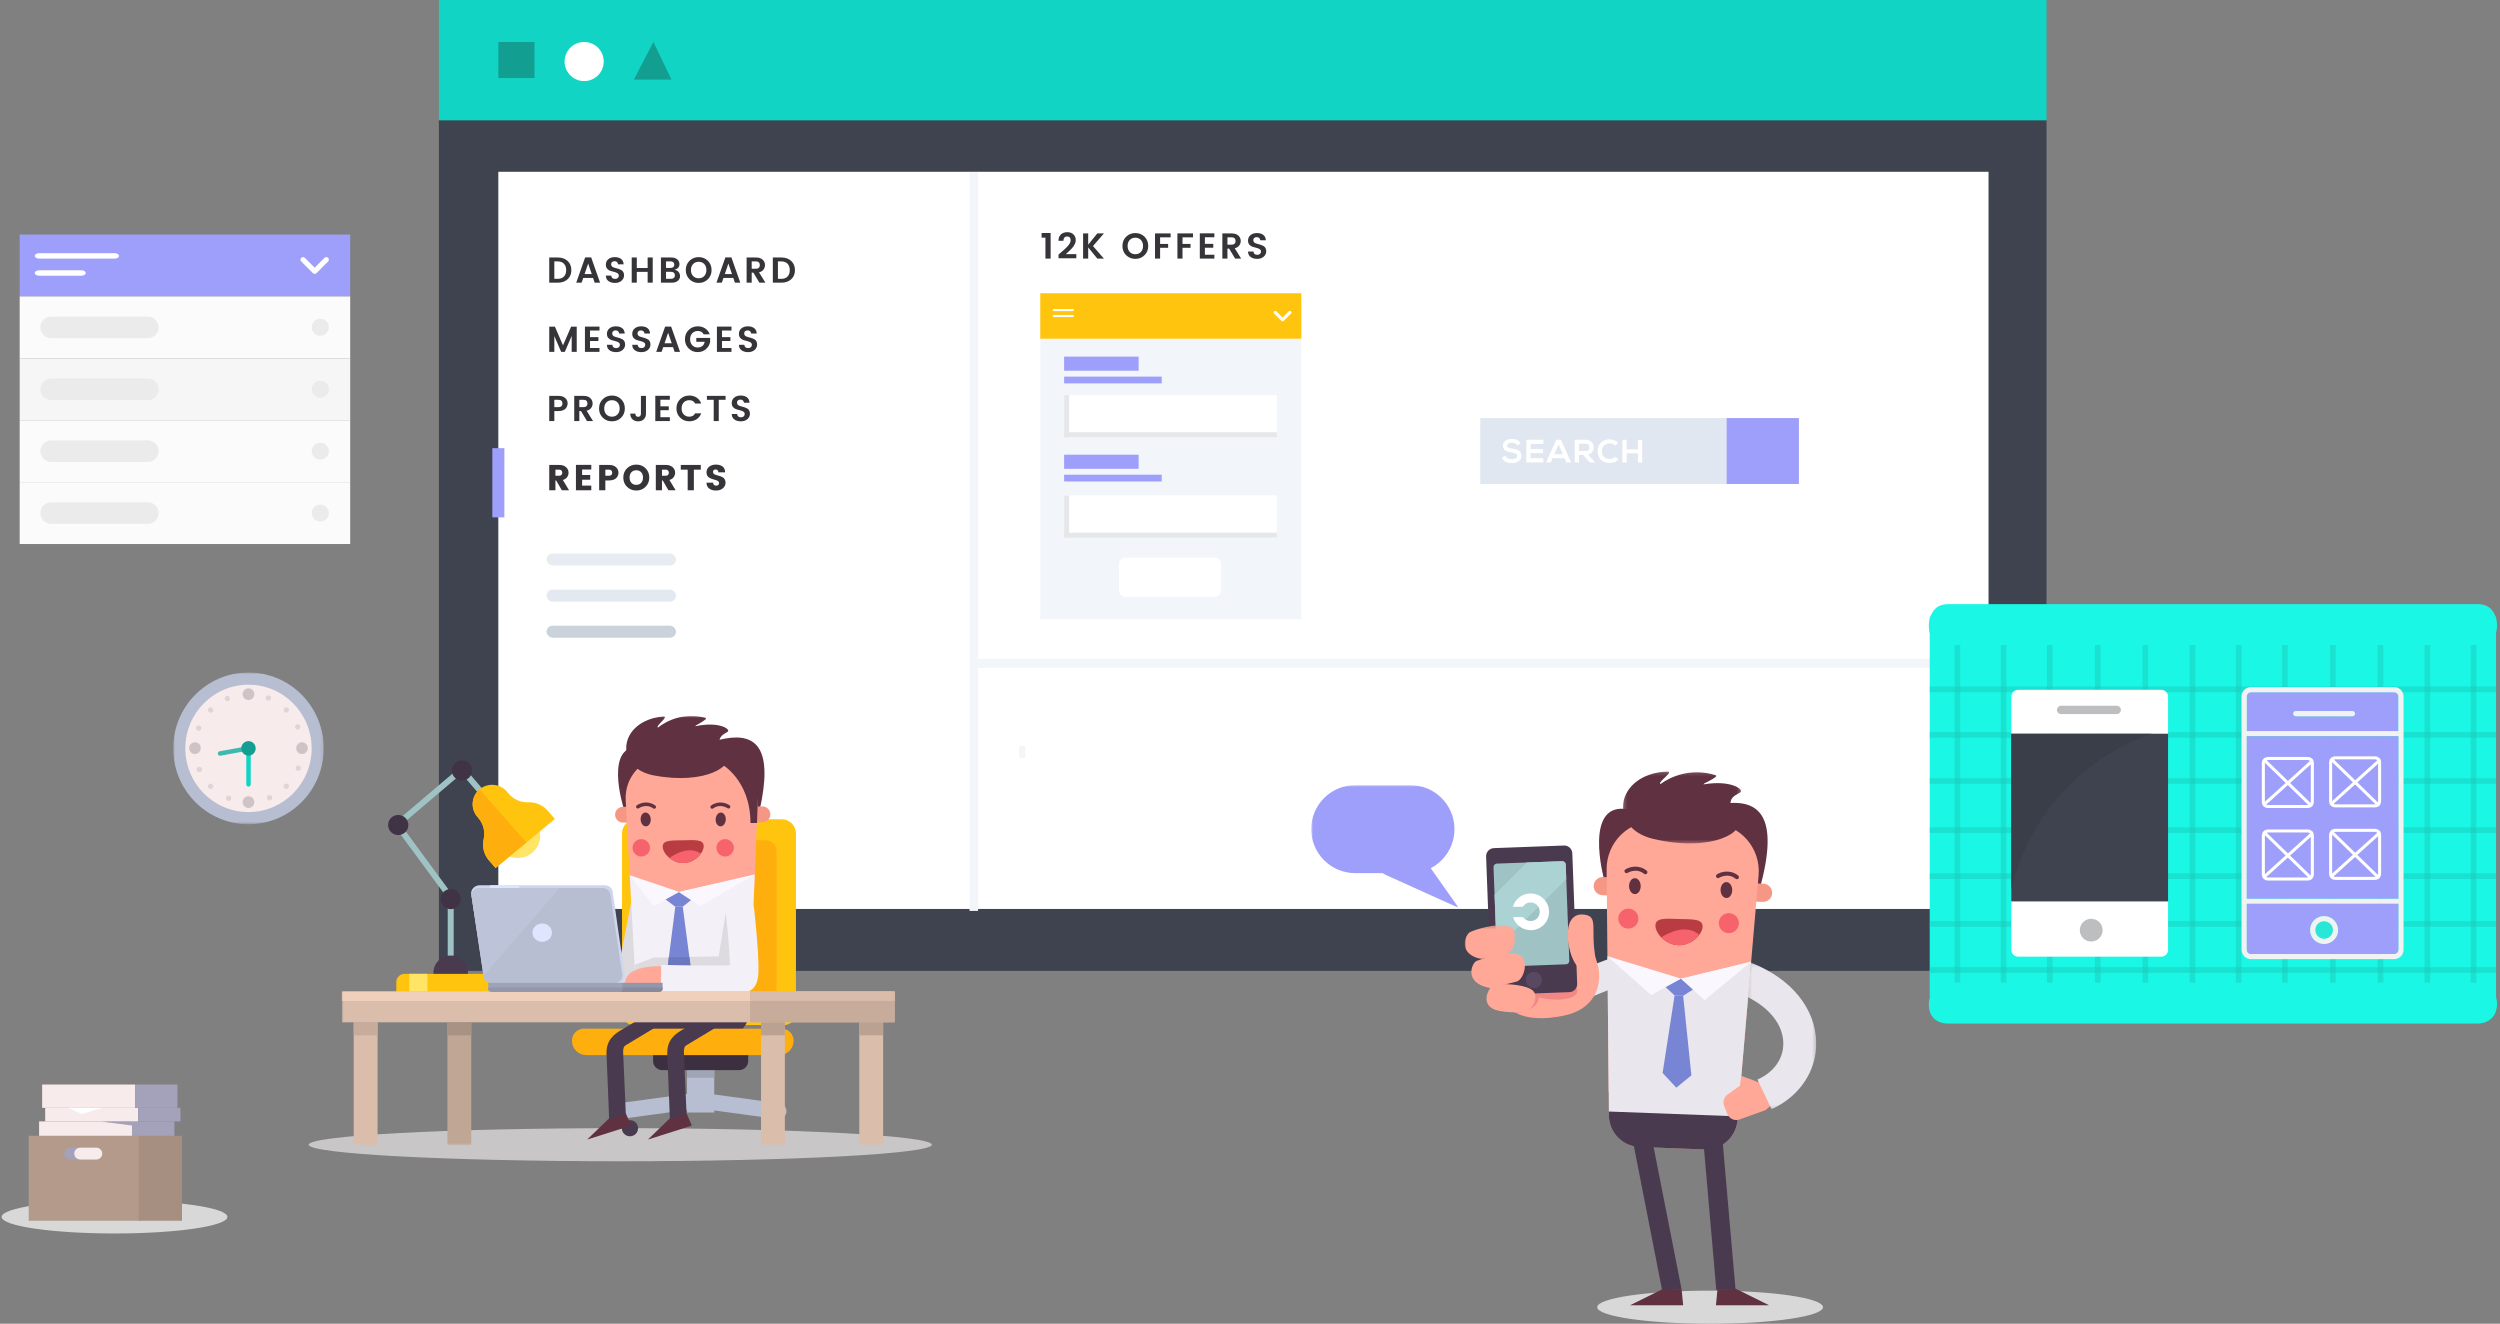 <?xml version="1.0" encoding="UTF-8"?>
<svg width="712px" height="377px" viewBox="0 0 712 377" version="1.1" xmlns="http://www.w3.org/2000/svg" xmlns:xlink="http://www.w3.org/1999/xlink">
    <rect x="0" y="0" width="712" height="377" fill="#808080" stroke="none"/>
    <!-- Generator: Sketch 46.2 (44496) - http://www.bohemiancoding.com/sketch -->
    <title>illustration</title>
    <desc>Created with Sketch.</desc>
    <defs>
        <rect id="path-1" x="513" y="86" width="169" height="92" rx="8"></rect>
        <mask id="mask-2" maskContentUnits="userSpaceOnUse" maskUnits="objectBoundingBox" x="0" y="0" width="169" height="92" fill="white">
            <use xlink:href="#path-1"></use>
        </mask>
        <rect id="path-3" x="425" y="203" width="258" height="45" rx="8"></rect>
        <mask id="mask-4" maskContentUnits="userSpaceOnUse" maskUnits="objectBoundingBox" x="0" y="0" width="258" height="45" fill="white">
            <use xlink:href="#path-3"></use>
        </mask>
        <polygon id="path-5" points="0 43.222 42.866 43.222 42.866 0.004 0 0.004 0 43.222"></polygon>
        <polygon id="path-7" points="0 122.239 157.559 122.239 157.559 0 0 0"></polygon>
        <polygon id="path-9" points="33.828 0.126 0.172 0.126 0.172 20.618 33.828 20.618 33.828 0.126"></polygon>
        <polygon id="path-11" points="19.688 41.824 19.688 0.126 0.184 0.126 0.184 41.824 19.688 41.824"></polygon>
        <polygon id="path-13" points="0 0.301 0 10.078 14.487 10.078 14.487 0.301 1.32250231e-20 0.301"></polygon>
        <polygon id="path-15" points="0 100.665 74.349 100.665 74.349 7.835 0 7.835"></polygon>
        <polygon id="path-17" points="42.013 0 1.13686838e-13 0 1.13686838e-13 34.957 42.013 34.957 42.013 0"></polygon>
    </defs>
    <g id="Page-1" stroke="none" stroke-width="1" fill="none" fill-rule="evenodd">
        <g id="Home-Page" transform="translate(-375, -514)">
            <g id="illustration" transform="translate(244, 512)">
                <ellipse id="Oval-3" fill="#C8C6C6" cx="307.658" cy="328.014" rx="88.741" ry="4.713"></ellipse>
                <ellipse id="Oval-3" fill="#D8D8D8" cx="618.037" cy="374.287" rx="32.152" ry="4.713"></ellipse>
                <ellipse id="Oval-3" fill="#D8D8D8" cx="163.615" cy="348.58" rx="32.152" ry="4.713"></ellipse>
                <rect id="Rectangle-2" fill="#3E434F" x="256" y="36" width="457.852" height="242.506"></rect>
                <rect id="Rectangle-2" fill="#FFFFFF" x="272.922" y="50.925" width="424.413" height="209.943"></rect>
                <use id="Rectangle-7" stroke="#E0E7F1" mask="url(#mask-2)" stroke-width="4" stroke-dasharray="4,5" xlink:href="#path-1"></use>
                <use id="Rectangle-7" stroke="#ECEEF2" mask="url(#mask-4)" stroke-width="4" stroke-dasharray="4,5" xlink:href="#path-3"></use>
                <rect id="Rectangle-2" fill="#12D4C4" x="256" y="2" width="457.852" height="34.276"></rect>
                <rect id="Rectangle-3" fill="#139E92" x="272.933" y="13.955" width="10.289" height="10.283"></rect>
                <polygon id="Path-2" fill="#139E92" points="317.089 13.955 311.516 24.667 322.242 24.667"></polygon>
                <ellipse id="Oval-2" fill="#FFFFFF" cx="297.369" cy="19.525" rx="5.573" ry="5.57"></ellipse>
                <g id="Page-1" transform="translate(180.334, 193.05)">
                    <g id="Group-3" transform="translate(0, 0.476)">
                        <mask id="mask-6" fill="white">
                            <use xlink:href="#path-5"></use>
                        </mask>
                        <g id="Clip-2"></g>
                        <path d="M42.866,21.613 C42.866,9.679 33.27,0.004 21.433,0.004 C9.596,0.004 0,9.679 0,21.613 C0,33.548 9.596,43.222 21.433,43.222 C33.27,43.222 42.866,33.548 42.866,21.613" id="Fill-1" fill="#B8BED1" mask="url(#mask-6)"></path>
                    </g>
                    <path d="M39.421,22.089 C39.421,12.073 31.368,3.953 21.433,3.953 C11.498,3.953 3.445,12.073 3.445,22.089 C3.445,32.105 11.498,40.225 21.433,40.225 C31.368,40.225 39.421,32.105 39.421,22.089" id="Fill-4" fill="#F8EBEC"></path>
                    <path d="M23.094,6.65 C23.094,5.725 22.35,4.975 21.433,4.975 C20.516,4.975 19.772,5.725 19.772,6.65 C19.772,7.574 20.516,8.324 21.433,8.324 C22.35,8.324 23.094,7.574 23.094,6.65" id="Fill-6" fill="#CFC4C5"></path>
                    <path d="M23.094,37.395 C23.094,36.47 22.35,35.721 21.433,35.721 C20.516,35.721 19.772,36.47 19.772,37.395 C19.772,38.32 20.516,39.069 21.433,39.069 C22.35,39.069 23.094,38.32 23.094,37.395" id="Fill-8" fill="#CFC4C5"></path>
                    <path d="M36.68,23.697 C37.598,23.697 38.341,22.947 38.341,22.023 C38.341,21.098 37.598,20.348 36.68,20.348 C35.763,20.348 35.02,21.098 35.02,22.023 C35.02,22.947 35.763,23.697 36.68,23.697" id="Fill-10" fill="#CFC4C5"></path>
                    <path d="M31.673,33.438 C31.972,33.74 32.457,33.74 32.756,33.438 C33.054,33.137 33.054,32.648 32.756,32.347 C32.457,32.046 31.972,32.046 31.673,32.347 C31.374,32.648 31.374,33.137 31.673,33.438" id="Fill-12" fill="#E0D5D6"></path>
                    <path d="M6.185,23.697 C7.103,23.697 7.846,22.947 7.846,22.023 C7.846,21.098 7.103,20.348 6.185,20.348 C5.268,20.348 4.525,21.098 4.525,22.023 C4.525,22.947 5.268,23.697 6.185,23.697" id="Fill-14" fill="#CFC4C5"></path>
                    <path d="M10.11,11.698 C10.409,11.999 10.894,11.999 11.192,11.698 C11.491,11.397 11.491,10.908 11.192,10.607 C10.894,10.305 10.409,10.305 10.11,10.607 C9.811,10.908 9.811,11.397 10.11,11.698" id="Fill-16" fill="#E0D5D6"></path>
                    <path d="M10.11,32.347 C9.811,32.648 9.811,33.137 10.11,33.438 C10.409,33.74 10.894,33.74 11.192,33.438 C11.491,33.137 11.491,32.648 11.192,32.347 C10.894,32.045 10.409,32.045 10.11,32.347" id="Fill-18" fill="#E0D5D6"></path>
                    <path d="M31.673,10.607 C31.374,10.908 31.374,11.397 31.673,11.698 C31.972,11.999 32.457,11.999 32.756,11.698 C33.054,11.397 33.054,10.908 32.756,10.607 C32.457,10.305 31.972,10.305 31.673,10.607" id="Fill-20" fill="#E0D5D6"></path>
                    <path d="M26.743,36.453 C26.91,36.845 27.36,37.026 27.749,36.858 C28.137,36.69 28.317,36.236 28.15,35.844 C27.984,35.453 27.533,35.272 27.145,35.44 C26.756,35.608 26.576,36.062 26.743,36.453" id="Fill-22" fill="#E0D5D6"></path>
                    <path d="M14.716,8.2 C14.882,8.592 15.333,8.773 15.721,8.605 C16.109,8.437 16.29,7.983 16.122,7.591 C15.956,7.2 15.506,7.019 15.117,7.187 C14.729,7.355 14.549,7.809 14.716,8.2" id="Fill-24" fill="#E0D5D6"></path>
                    <path d="M7.12,27.377 C6.731,27.545 6.552,27.998 6.718,28.39 C6.885,28.782 7.335,28.963 7.724,28.795 C8.112,28.627 8.292,28.173 8.125,27.781 C7.958,27.39 7.508,27.208 7.12,27.377" id="Fill-26" fill="#E0D5D6"></path>
                    <path d="M35.142,15.25 C34.754,15.418 34.574,15.872 34.741,16.263 C34.907,16.655 35.358,16.837 35.746,16.669 C36.134,16.501 36.315,16.046 36.147,15.655 C35.981,15.263 35.53,15.082 35.142,15.25" id="Fill-28" fill="#E0D5D6"></path>
                    <path d="M35.309,28.441 C35.701,28.599 36.147,28.406 36.304,28.01 C36.461,27.614 36.27,27.165 35.877,27.007 C35.484,26.849 35.039,27.042 34.882,27.438 C34.725,27.834 34.916,28.283 35.309,28.441" id="Fill-30" fill="#E0D5D6"></path>
                    <path d="M6.989,17.038 C7.382,17.196 7.827,17.003 7.984,16.607 C8.141,16.211 7.95,15.762 7.557,15.604 C7.164,15.446 6.719,15.639 6.562,16.035 C6.405,16.431 6.597,16.88 6.989,17.038" id="Fill-32" fill="#E0D5D6"></path>
                    <path d="M15.067,36.013 C14.91,36.408 15.101,36.857 15.494,37.015 C15.887,37.173 16.332,36.981 16.489,36.585 C16.646,36.189 16.455,35.74 16.062,35.582 C15.67,35.424 15.224,35.617 15.067,36.013" id="Fill-34" fill="#E0D5D6"></path>
                    <path d="M26.377,7.46 C26.22,7.856 26.411,8.305 26.804,8.463 C27.197,8.621 27.642,8.429 27.799,8.032 C27.956,7.637 27.765,7.188 27.372,7.03 C26.98,6.871 26.534,7.064 26.377,7.46" id="Fill-36" fill="#E0D5D6"></path>
                    <path d="M21.439,32.987 L21.439,32.987 C21.087,32.987 20.801,32.699 20.801,32.344 L20.801,22.783 L22.077,22.783 L22.077,32.344 C22.077,32.699 21.791,32.987 21.439,32.987" id="Fill-38" fill="#12D4C4"></path>
                    <path d="M12.714,23.649 L12.714,23.649 C12.653,23.299 12.884,22.966 13.231,22.905 L21.573,21.388 L21.793,22.655 L13.452,24.172 C13.105,24.233 12.775,24 12.714,23.649" id="Fill-40" fill="#3DB9B0"></path>
                    <path d="M23.486,22.089 C23.486,20.946 22.567,20.019 21.433,20.019 C20.299,20.019 19.38,20.946 19.38,22.089 C19.38,23.232 20.299,24.159 21.433,24.159 C22.567,24.159 23.486,23.232 23.486,22.089" id="Fill-42" fill="#139E92"></path>
                </g>
                <g id="Page-1" transform="translate(228.348, 205.904)">
                    <path d="M35.93,73.14 C35.93,70.437 33.727,68.245 31.01,68.245 C28.293,68.245 26.091,70.437 26.091,73.14 C26.091,75.844 28.293,78.035 31.01,78.035 C33.727,78.035 35.93,75.844 35.93,73.14 Z" id="Fill-1" fill="#4A3A4F"></path>
                    <path d="M46.503,78.622 L15.517,78.622 L15.517,75.809 C15.517,74.504 16.58,73.446 17.892,73.446 L44.129,73.446 C45.44,73.446 46.503,74.504 46.503,75.809 L46.503,78.622 Z" id="Fill-3" fill="#FFC40D"></path>
                    <mask id="mask-8" fill="white">
                        <use xlink:href="#path-7"></use>
                    </mask>
                    <g id="Clip-6"></g>
                    <polygon id="Fill-5" fill="#FFE466" mask="url(#mask-8)" points="19.22 78.622 24.394 78.622 24.394 73.446 19.22 73.446"></polygon>
                    <polygon id="Fill-7" fill="#9FC3C4" mask="url(#mask-8)" points="31.858 68.245 30.162 68.245 30.162 51.98 14.579 30.81 34.315 14.056 42.557 23.689 41.265 24.783 34.124 16.437 16.878 31.077 31.858 51.429"></polygon>
                    <path d="M18.952,31.061 C18.952,29.476 17.661,28.191 16.068,28.191 C14.475,28.191 13.184,29.476 13.184,31.061 C13.184,32.645 14.475,33.93 16.068,33.93 C17.661,33.93 18.952,32.645 18.952,31.061" id="Fill-8" fill="#403345" mask="url(#mask-8)"></path>
                    <path d="M33.88,52.159 C33.88,50.574 32.589,49.29 30.996,49.29 C29.403,49.29 28.112,50.574 28.112,52.159 C28.112,53.744 29.403,55.028 30.996,55.028 C32.589,55.028 33.88,53.744 33.88,52.159" id="Fill-9" fill="#403345" mask="url(#mask-8)"></path>
                    <path d="M37.103,15.532 C37.103,13.948 35.812,12.663 34.219,12.663 C32.626,12.663 31.335,13.948 31.335,15.532 C31.335,17.117 32.626,18.402 34.219,18.402 C35.812,18.402 37.103,17.117 37.103,15.532" id="Fill-10" fill="#403345" mask="url(#mask-8)"></path>
                    <path d="M56.508,34.057 C56.508,30.515 53.622,27.643 50.062,27.643 C46.502,27.643 43.616,30.515 43.616,34.057 C43.616,37.599 46.502,40.471 50.062,40.471 C53.622,40.471 56.508,37.599 56.508,34.057" id="Fill-11" fill="#FFE466" mask="url(#mask-8)"></path>
                    <path d="M38.544,28.648 C36.586,26.305 36.908,22.827 39.263,20.88 C41.618,18.932 45.114,19.253 47.071,21.596 L47.485,22.091 C48.868,23.747 50.946,24.67 53.108,24.588 C55.27,24.507 57.347,25.429 58.73,27.085 L60.682,29.34 L43.788,43.313 L41.837,41.057 C40.453,39.401 39.922,37.201 40.397,35.101 C40.873,33 40.341,30.8 38.958,29.144 L38.544,28.648 Z" id="Fill-12" fill="#FFC40D" mask="url(#mask-8)"></path>
                    <path d="M38.958,29.144 C40.341,30.8 40.873,33.001 40.397,35.101 C39.921,37.201 40.453,39.402 41.837,41.057 L43.788,43.312 L52.58,36.041 L39.263,20.88 C36.908,22.827 36.586,26.305 38.543,28.648 L38.958,29.144 Z" id="Fill-13" fill="#FFAF0D" mask="url(#mask-8)"></path>
                    <polygon id="Fill-14" fill="#B8BED1" mask="url(#mask-8)" points="98.318 112.939 106.072 112.939 106.072 100.08 98.318 100.08"></polygon>
                    <polygon id="Fill-15" fill="#9FA5B5" mask="url(#mask-8)" points="98.318 103.041 106.072 103.041 106.072 98.442 98.318 98.442"></polygon>
                    <path d="M99.809,112 L80.276,114.667 C78.926,114.827 77.738,113.778 77.738,112.424 L77.738,112.423 C77.738,111.278 78.598,110.315 79.74,110.18 L99.809,107.45 L99.809,112 Z" id="Fill-16" fill="#B8BED1" mask="url(#mask-8)"></path>
                    <path d="M104.581,112.148 L124.114,114.815 C125.464,114.975 126.651,113.926 126.651,112.573 L126.651,112.571 C126.651,111.427 125.792,110.464 124.65,110.328 L104.581,107.598 L104.581,112.148 Z" id="Fill-17" fill="#B8BED1" mask="url(#mask-8)"></path>
                    <path d="M113.133,100.868 L91.257,100.868 C89.818,100.868 88.651,99.707 88.651,98.275 L88.651,93.666 L115.739,93.666 L115.739,98.275 C115.739,99.707 114.572,100.868 113.133,100.868" id="Fill-18" fill="#3C2F40" mask="url(#mask-8)"></path>
                    <path d="M83.874,29.415 L125.265,29.415 C127.514,29.415 129.337,31.229 129.337,33.466 L129.337,84.664 C129.337,86.529 127.817,88.04 125.944,88.04 L83.196,88.04 C81.322,88.04 79.803,86.529 79.803,84.664 L79.803,33.466 C79.803,31.229 81.626,29.415 83.874,29.415" id="Fill-19" fill="#FFC40D" mask="url(#mask-8)"></path>
                    <path d="M88.519,35.379 L120.62,35.379 C122.403,35.379 123.847,36.816 123.847,38.589 L123.847,82.639 C123.847,84.503 122.328,86.014 120.454,86.014 L88.685,86.014 C86.811,86.014 85.292,84.503 85.292,82.639 L85.292,38.589 C85.292,36.816 86.737,35.379 88.519,35.379" id="Fill-20" fill="#FFAF0D" mask="url(#mask-8)"></path>
                    <path d="M80.278,26.296 C80.278,26.296 74.157,7.081 85.73,8.935 C97.303,10.789 103.437,7.451 109.164,6.435 C118.037,4.86 122.983,9.147 118.966,26.952 L80.278,26.296 Z" id="Fill-21" fill="#603141" mask="url(#mask-8)"></path>
                    <path d="M119.795,30.27 L80.101,30.379 C78.851,30.383 77.836,29.378 77.832,28.135 C77.829,26.892 78.839,25.882 80.088,25.879 L119.783,25.769 C121.032,25.765 122.047,26.77 122.051,28.013 C122.054,29.256 121.045,30.267 119.795,30.27" id="Fill-22" fill="#F59784" mask="url(#mask-8)"></path>
                    <path d="M108.201,92.013 L91.993,92.113 C87.811,92.138 84.346,88.857 84.12,84.658 L80.855,24.067 C80.448,17.3 85.772,11.577 92.513,11.536 L106.68,11.448 C113.42,11.407 118.815,17.064 118.493,23.836 L115.981,84.462 C115.806,88.664 112.382,91.987 108.201,92.013" id="Fill-23" fill="#FFA897" mask="url(#mask-8)"></path>
                    <path d="M83.805,78.808 L84.12,84.658 C84.346,88.857 87.812,92.138 91.993,92.112 L108.201,92.013 C112.382,91.987 115.807,88.664 115.981,84.462 L116.224,78.59 L83.805,78.808 Z" id="Fill-24" fill="#4A3A4F" mask="url(#mask-8)"></path>
                    <polygon id="Fill-25" fill="#DDDAE0" mask="url(#mask-8)" points="85.593 79.165 62.563 79.165 62.563 71.063 78.888 71.063 82.655 51.888 90.646 53.443"></polygon>
                    <polygon id="Fill-26" fill="#F3F0F7" mask="url(#mask-8)" points="84.068 83.701 116.021 83.487 117.609 45.161 96.006 50.13 82.005 45.4"></polygon>
                    <polygon id="Fill-27" fill="#DDDAE0" mask="url(#mask-8)" points="83.379 70.91 84.068 83.701 116.021 83.487 116.57 70.24 109.353 55.935 107.346 68.475 88.799 68.813"></polygon>
                    <polygon id="Fill-28" fill="#7785D4" mask="url(#mask-8)" points="96.006 50.13 92.078 52.162 94.976 54.329 97.098 54.32 99.476 52.426"></polygon>
                    <polygon id="Fill-29" fill="#FBF7FF" mask="url(#mask-8)" points="82.004 45.4 88.843 54.141 96.006 50.13 102.117 54.141 117.609 45.161 96.006 50.13"></polygon>
                    <polygon id="Fill-30" fill="#7785D4" mask="url(#mask-8)" points="94.976 54.33 92.525 73.599 96.076 77.074 99.669 73.874 97.098 54.32"></polygon>
                    <polygon id="Fill-31" fill="#6B78BF" mask="url(#mask-8)" points="99.669 73.874 98.979 68.628 93.144 68.734 92.525 73.599 96.076 77.074"></polygon>
                    <path d="M88.846,16.933 C77.353,14.758 78.724,1.38 91.437,0.149 C93.578,-0.058 89.1,2.939 90.049,3.308 C92.465,1.339 97.481,-1.075 103.509,0.517 C104.835,0.867 99.449,3.184 100.898,2.885 C107.236,1.577 110.382,3.592 110.033,4.326 C109.683,5.059 105.003,5.773 109.465,10.954 C112.009,13.908 103.802,19.764 88.846,16.933" id="Fill-32" fill="#603141" mask="url(#mask-8)"></path>
                    <path d="M103.069,37.028 C103.106,38.988 100.543,41.832 97.317,41.892 C94.09,41.952 91.422,39.204 91.385,37.245 C91.349,35.285 93.934,35.47 97.16,35.41 C100.387,35.35 103.033,35.069 103.069,37.028" id="Fill-33" fill="#BA3C43" mask="url(#mask-8)"></path>
                    <path d="M93.287,40.43 C94.35,41.299 95.767,41.921 97.317,41.892 C99.438,41.853 101.266,40.609 102.264,39.205 C99.125,37.027 95.191,39.129 93.287,40.43" id="Fill-34" fill="#F7636C" mask="url(#mask-8)"></path>
                    <path d="M87.984,29.393 C87.925,28.307 87.233,27.461 86.437,27.504 C85.642,27.546 85.046,28.461 85.104,29.547 C85.163,30.633 85.856,31.479 86.651,31.436 C87.446,31.394 88.043,30.479 87.984,29.393" id="Fill-35" fill="#603141" mask="url(#mask-8)"></path>
                    <path d="M89.286,25.514 C87.206,23.992 84.929,24.804 84.016,25.447 C83.786,25.608 83.732,25.924 83.894,26.153 C84.056,26.381 84.374,26.435 84.604,26.273 C84.624,26.259 86.668,24.855 88.683,26.33 C88.782,26.402 88.899,26.434 89.012,26.428 C89.159,26.42 89.301,26.349 89.395,26.222 C89.562,25.997 89.513,25.68 89.286,25.514" id="Fill-36" fill="#603141" mask="url(#mask-8)"></path>
                    <path d="M87.769,37.443 C87.708,36.077 86.546,35.019 85.173,35.08 C83.8,35.141 82.737,36.297 82.798,37.663 C82.859,39.028 84.021,40.087 85.394,40.026 C86.766,39.966 87.83,38.809 87.769,37.443" id="Fill-37" fill="#F7636C" mask="url(#mask-8)"></path>
                    <path d="M106.471,29.393 C106.53,28.307 107.222,27.461 108.017,27.504 C108.813,27.546 109.409,28.461 109.35,29.547 C109.291,30.633 108.599,31.479 107.804,31.436 C107.009,31.394 106.412,30.479 106.471,29.393" id="Fill-38" fill="#603141" mask="url(#mask-8)"></path>
                    <path d="M105.169,25.514 C107.249,23.992 109.526,24.804 110.439,25.447 C110.668,25.608 110.723,25.924 110.561,26.153 C110.399,26.381 110.081,26.435 109.851,26.273 C109.831,26.259 107.787,24.855 105.771,26.33 C105.673,26.402 105.557,26.434 105.443,26.428 C105.296,26.42 105.154,26.349 105.06,26.222 C104.893,25.997 104.942,25.68 105.169,25.514" id="Fill-39" fill="#603141" mask="url(#mask-8)"></path>
                    <path d="M106.686,37.443 C106.747,36.077 107.909,35.019 109.282,35.08 C110.655,35.141 111.718,36.297 111.657,37.663 C111.596,39.028 110.434,40.087 109.061,40.026 C107.689,39.966 106.625,38.809 106.686,37.443" id="Fill-40" fill="#F7636C" mask="url(#mask-8)"></path>
                    <path d="M118.245,30.483 L118.493,23.836 C119.673,16.039 113.76,11.07 107.019,11.111 L104.334,11.463 L107.912,13.564 C107.912,13.564 116.365,17.98 116.388,30.483 L118.245,30.483 Z" id="Fill-41" fill="#603141" mask="url(#mask-8)"></path>
                    <path d="M124.587,96.592 L69.625,96.592 C67.376,96.592 65.554,94.778 65.554,92.541 L65.554,92.428 C65.554,90.564 67.072,89.053 68.946,89.053 L125.265,89.053 C127.139,89.053 128.658,90.564 128.658,92.428 L128.658,92.541 C128.658,94.778 126.835,96.592 124.587,96.592" id="Fill-42" fill="#FFAF0D" mask="url(#mask-8)"></path>
                    <path d="M84.374,117.416 C84.374,116.145 83.34,115.116 82.063,115.116 C80.786,115.116 79.751,116.145 79.751,117.416 C79.751,118.686 80.786,119.715 82.063,119.715 C83.34,119.715 84.374,118.686 84.374,117.416" id="Fill-43" fill="#4A3A4F" mask="url(#mask-8)"></path>
                    <path d="M124.638,117.416 C124.638,116.145 123.603,115.116 122.327,115.116 C121.05,115.116 120.015,116.145 120.015,117.416 C120.015,118.686 121.05,119.715 122.327,119.715 C123.603,119.715 124.638,118.686 124.638,117.416" id="Fill-44" fill="#4A3A4F" mask="url(#mask-8)"></path>
                    <polygon id="Fill-45" fill="#603141" mask="url(#mask-8)" points="76.422 114.31 69.862 120.645 82.387 116.669 80.878 113.162"></polygon>
                    <path d="M76.136,114.893 L75.38,95.997 C75.38,92.246 77.49,90.558 80.281,89.033 L88.106,84.311 L88.815,88.984 L80.989,93.706 C80.204,94.102 80.124,94.777 80.124,95.769 L80.88,113.314 L76.136,114.893 Z" id="Fill-46" fill="#4A3A4F" mask="url(#mask-8)"></path>
                    <polygon id="Fill-47" fill="#603141" mask="url(#mask-8)" points="93.725 114.31 87.165 120.645 99.689 116.669 98.181 113.162"></polygon>
                    <path d="M93.439,114.893 L92.683,95.997 C92.683,92.246 94.793,90.558 97.584,89.033 L105.409,84.311 L106.117,88.984 L98.292,93.706 C97.507,94.102 97.427,94.777 97.427,95.769 L98.183,113.314 L93.439,114.893 Z" id="Fill-48" fill="#4A3A4F" mask="url(#mask-8)"></path>
                    <path d="M90.948,71.288 C90.948,71.288 80.604,70.726 80.604,76.344 L90.948,76.344 L90.948,71.288 Z" id="Fill-49" fill="#FFA897" mask="url(#mask-8)"></path>
                    <path d="M104.782,79.192 C101.366,79.192 96.834,79.136 90.796,78.995 L90.987,70.895 C98.279,71.065 106.374,71.135 110.533,71.025 C110.47,67.708 109.978,61.746 109.353,55.935 C109.116,53.732 110.704,51.75 112.915,51.488 L112.917,51.487 C115.168,51.22 117.204,52.832 117.444,55.075 C117.668,57.161 117.937,59.828 118.167,62.536 C118.458,65.957 118.624,68.73 118.661,70.78 C118.715,73.768 118.775,77.156 115.785,78.478 C115.138,78.764 114.17,79.192 104.782,79.192" id="Fill-50" fill="#F3F0F7" mask="url(#mask-8)"></path>
                    <polygon id="Fill-51" fill="#DBBDAB" mask="url(#mask-8)" points="0 87.252 157.559 87.252 157.559 78.476 0 78.476"></polygon>
                    <polygon id="Fill-52" fill="#F0CFBB" mask="url(#mask-8)" points="0 81.176 157.559 81.176 157.559 78.476 0 78.476"></polygon>
                    <polygon id="Fill-53" fill="#C7AC9B" mask="url(#mask-8)" points="116.28 87.252 157.559 87.252 157.559 78.476 116.28 78.476"></polygon>
                    <polygon id="Fill-54" fill="#D9BCA9" mask="url(#mask-8)" points="116.28 81.176 157.559 81.176 157.559 78.476 116.28 78.476"></polygon>
                    <polygon id="Fill-55" fill="#DBBDAB" mask="url(#mask-8)" points="3.393 122.24 10.178 122.24 10.178 87.252 3.393 87.252"></polygon>
                    <polygon id="Fill-56" fill="#DBBDAB" mask="url(#mask-8)" points="147.381 122.24 154.166 122.24 154.166 87.252 147.381 87.252"></polygon>
                    <polygon id="Fill-57" fill="#C7AC9B" mask="url(#mask-8)" points="3.393 90.958 10.178 90.958 10.178 87.252 3.393 87.252"></polygon>
                    <polygon id="Fill-58" fill="#BAA191" mask="url(#mask-8)" points="147.381 90.958 154.166 90.958 154.166 87.252 147.381 87.252"></polygon>
                    <polygon id="Fill-59" fill="#DBBDAB" mask="url(#mask-8)" points="119.391 122.24 126.176 122.24 126.176 87.252 119.391 87.252"></polygon>
                    <polygon id="Fill-60" fill="#BAA191" mask="url(#mask-8)" points="119.391 90.958 126.176 90.958 126.176 87.252 119.391 87.252"></polygon>
                    <polygon id="Fill-61" fill="#BFA695" mask="url(#mask-8)" points="30.082 122.24 36.867 122.24 36.867 87.252 30.082 87.252"></polygon>
                    <polygon id="Fill-62" fill="#A89283" mask="url(#mask-8)" points="30.082 90.958 36.867 90.958 36.867 87.252 30.082 87.252"></polygon>
                    <path d="M89.67,78.622 L53.481,78.622 C52.544,78.622 51.785,78.542 51.785,77.61 L51.785,75.99 L91.366,75.99 L91.366,77.61 C91.366,78.542 90.607,78.622 89.67,78.622" id="Fill-63" fill="#9397AB" mask="url(#mask-8)"></path>
                    <path d="M51.785,77.35 L51.785,77.61 C51.785,78.542 52.544,78.623 53.481,78.623 L89.67,78.623 C90.607,78.623 91.366,78.542 91.366,77.61 L91.366,77.35 L51.785,77.35 Z" id="Fill-64" fill="#87899C" mask="url(#mask-8)"></path>
                    <path d="M78.343,76.344 L43.265,76.344 C42.021,76.344 40.431,74.877 40.431,73.639 L36.82,50.513 C36.82,49.276 37.95,48.228 39.194,48.228 L74.95,48.228 C76.194,48.228 77.202,49.232 77.202,50.469 L80.595,74.103 C80.595,75.34 79.586,76.344 78.343,76.344" id="Fill-65" fill="#CED6ED" mask="url(#mask-8)"></path>
                    <polygon id="Fill-66" fill="#DEE6FF" mask="url(#mask-8)" points="42.257 48.228 41.917 51.132 50.286 51.132 50.626 48.228"></polygon>
                    <path d="M77.664,76.096 L42.586,76.096 C41.343,76.096 40.334,75.093 40.334,73.856 L36.941,51.235 C36.941,49.997 37.95,48.994 39.194,48.994 L74.271,48.994 C75.515,48.994 76.523,49.997 76.523,51.235 L79.916,73.856 C79.916,75.093 78.908,76.096 77.664,76.096" id="Fill-67" fill="#B8BED1" mask="url(#mask-8)"></path>
                    <path d="M78.22,78.622 L43.388,78.622 C42.451,78.622 41.691,78.542 41.691,77.61 L41.691,75.99 L79.916,75.99 L79.916,77.61 C79.916,78.542 79.157,78.622 78.22,78.622" id="Fill-68" fill="#9FA3B8" mask="url(#mask-8)"></path>
                    <path d="M41.691,77.35 L41.691,77.61 C41.691,78.542 42.451,78.623 43.388,78.623 L78.22,78.623 C79.157,78.623 79.916,78.542 79.916,77.61 L79.916,77.35 L41.691,77.35 Z" id="Fill-69" fill="#9497AB" mask="url(#mask-8)"></path>
                    <path d="M39.194,48.994 C37.95,48.994 36.942,49.997 36.942,51.234 L40.334,73.855 C40.334,73.894 40.338,73.931 40.34,73.969 L62.048,48.994 L39.194,48.994 Z" id="Fill-70" fill="#BDC4D9" mask="url(#mask-8)"></path>
                    <path d="M59.848,61.709 C59.848,60.268 58.605,59.099 57.072,59.099 C55.538,59.099 54.295,60.268 54.295,61.709 C54.295,63.151 55.538,64.32 57.072,64.32 C58.605,64.32 59.848,63.151 59.848,61.709" id="Fill-71" fill="#DEE6FF" mask="url(#mask-8)"></path>
                </g>
                <g id="Page-1" transform="translate(139.179, 310.447)">
                    <polygon id="Fill-1" fill="#F8EBEC" points="2.958 34.062 29.421 34.062 29.421 10.925 2.958 10.925"></polygon>
                    <polygon id="Fill-2" fill="#A4A2BA" points="29.421 34.062 41.49 34.062 41.49 10.925 29.421 10.925"></polygon>
                    <polygon id="Fill-3" fill="#F8EBEC" points="4.69 10.925 31.153 10.925 31.153 7.069 4.69 7.069"></polygon>
                    <polygon id="Fill-4" fill="#A4A2BA" points="31.153 10.925 43.222 10.925 43.222 7.069 31.153 7.069"></polygon>
                    <polygon id="Fill-5" fill="#F8EBEC" points="3.824 7.069 30.287 7.069 30.287 0.428 3.824 0.428"></polygon>
                    <polygon id="Fill-6" fill="#A4A2BA" points="30.287 7.069 42.356 7.069 42.356 0.428 30.287 0.428"></polygon>
                    <polygon id="Fill-7" fill="#A4A2BA" points="29.421 12.101 29.421 10.926 22.317 10.926 20.926 11.025"></polygon>
                    <path d="M3.824,7.069 L30.287,7.069 L3.824,7.069 Z" id="Fill-8" fill="#F8EBEC"></path>
                    <polygon id="Fill-9" fill="#FFFFFF" points="20.958 7.069 11.433 7.069 15.009 8.811"></polygon>
                    <polygon id="Fill-10" fill="#B39A8B" points="0 39.221 31.894 39.221 31.894 15.014 0 15.014"></polygon>
                    <polygon id="Fill-11" fill="#A68F81" points="31.316 39.221 43.655 39.221 43.655 15.014 31.316 15.014"></polygon>
                    <g id="Group-16" transform="translate(9.958, 18.227)">
                        <path d="M9.275,3.562 L1.837,3.562 C0.896,3.562 0.132,2.806 0.132,1.874 C0.132,0.943 0.896,0.187 1.837,0.187 L9.275,0.187 C10.217,0.187 10.98,0.943 10.98,1.874 C10.98,2.806 10.217,3.562 9.275,3.562" id="Fill-12" fill="#A4A2BA"></path>
                        <path d="M10.98,1.875 C10.98,0.942 10.217,0.187 9.275,0.187 L4.723,0.187 C3.782,0.187 3.019,0.942 3.019,1.875 C3.019,2.807 3.782,3.562 4.723,3.562 L9.275,3.562 C10.217,3.562 10.98,2.807 10.98,1.875" id="Fill-14" fill="#F8EBEC"></path>
                    </g>
                </g>
                <g id="Page-1" transform="translate(548.159, 221.328)">
                    <path d="M39.63,30.938 C39.63,30.938 33.579,8.499 46.786,11.223 C59.992,13.947 67.214,10.416 73.849,9.537 C84.128,8.175 89.592,13.363 84.063,33.662 L39.63,30.938 Z" id="Fill-1" fill="#603141"></path>
                    <path d="M84.845,37.524 L39.216,35.631 C37.78,35.571 36.664,34.362 36.724,32.931 C36.784,31.5 37.997,30.388 39.432,30.447 L85.062,32.341 C86.498,32.401 87.614,33.609 87.554,35.041 C87.494,36.472 86.282,37.584 84.845,37.524" id="Fill-3" fill="#F59784"></path>
                    <path d="M68.352,108.033 L49.719,107.324 C44.911,107.14 41.097,103.186 41.052,98.339 L40.407,28.4 C40.286,20.588 46.699,14.268 54.449,14.563 L70.736,15.184 C78.486,15.479 84.397,22.267 83.678,30.049 L77.681,99.734 C77.266,104.564 73.16,108.216 68.352,108.033" id="Fill-5" fill="#FFA897"></path>
                    <path d="M40.989,91.586 L41.052,98.339 C41.096,103.186 44.911,107.141 49.718,107.323 L68.353,108.034 C73.16,108.216 77.266,104.564 77.681,99.734 L78.262,92.986 L40.989,91.586 Z" id="Fill-7" fill="#4A3A4F"></path>
                    <polygon id="Fill-9" fill="#E9E6ED" points="41.042 97.234 77.778 98.614 81.569 54.561 61.554 59.407 40.634 53.024"></polygon>
                    <polygon id="Fill-11" fill="#E9E6ED" points="41.463 62.416 21.946 70.198 21.946 60.989 41.463 53.596"></polygon>
                    <polygon id="Fill-13" fill="#7785D4" points="61.554 59.407 56.935 61.548 59.765 64.174 62.204 64.271 65.424 62.228"></polygon>
                    <polygon id="Fill-15" fill="#FBF7FF" points="40.634 53.024 53.096 64.077 61.554 59.408 68.319 65.504 81.569 54.561 61.554 59.408"></polygon>
                    <polygon id="Fill-17" fill="#7785D4" points="59.765 64.174 56.349 86.256 60.253 90.439 64.546 86.937 62.204 64.271"></polygon>
                    <path d="M78.259,99.492 L85.703,96.818 L88.064,94.692 L85.195,89.376 L85.21,89.368 L85.187,89.361 L84.871,88.775 L83.765,88.933 L78.693,87.051 L78.472,89.809 L74.819,92.416 C73.795,93.146 73.404,94.479 73.872,95.644 L74.797,97.943 C75.344,99.305 76.875,99.989 78.259,99.492" id="Fill-19" fill="#FFA897"></path>
                    <path d="M67.744,44.565 C67.686,46.823 64.594,49.968 60.883,49.873 C57.171,49.778 54.246,46.478 54.304,44.22 C54.363,41.962 57.324,42.306 61.035,42.401 C64.747,42.496 67.802,42.307 67.744,44.565" id="Fill-21" fill="#BA3C43"></path>
                    <path d="M50.113,33.027 C50.101,31.774 49.349,30.765 48.433,30.774 C47.517,30.782 46.784,31.805 46.796,33.059 C46.808,34.313 47.56,35.322 48.476,35.313 C49.392,35.304 50.125,34.281 50.113,33.027" id="Fill-23" fill="#603141"></path>
                    <path d="M76.18,34.141 C76.168,32.887 75.416,31.878 74.499,31.887 C73.584,31.896 72.85,32.919 72.863,34.173 C72.874,35.426 73.627,36.435 74.543,36.426 C75.459,36.418 76.192,35.394 76.18,34.141" id="Fill-25" fill="#603141"></path>
                    <path d="M51.809,28.627 C49.495,26.768 46.837,27.588 45.755,28.281 C45.483,28.456 45.404,28.817 45.579,29.088 C45.753,29.359 46.116,29.437 46.388,29.263 C46.413,29.248 48.833,27.735 51.074,29.536 C51.184,29.624 51.316,29.666 51.447,29.665 C51.616,29.663 51.784,29.589 51.898,29.448 C52.1,29.197 52.061,28.83 51.809,28.627" id="Fill-27" fill="#603141"></path>
                    <path d="M77.879,30.032 C75.565,28.174 72.907,28.993 71.825,29.687 C71.552,29.861 71.474,30.222 71.648,30.493 C71.823,30.764 72.185,30.843 72.457,30.669 C72.482,30.654 74.903,29.141 77.144,30.941 C77.254,31.03 77.386,31.072 77.516,31.07 C77.686,31.069 77.853,30.995 77.968,30.853 C78.17,30.602 78.131,30.235 77.879,30.032" id="Fill-29" fill="#603141"></path>
                    <path d="M71.64,148.027 L77.131,148.027 L73.218,103.211 C73.072,101.714 71.737,100.616 70.234,100.763 C68.732,100.909 67.633,102.24 67.779,103.737 L71.64,148.027 Z" id="Fill-31" fill="#4A3A4F"></path>
                    <path d="M61.784,148.027 L53.066,103.67 C52.743,102.2 51.285,101.27 49.812,101.591 C48.338,101.913 47.404,103.365 47.727,104.835 L56.19,148.027 L61.784,148.027 Z" id="Fill-33" fill="#4A3A4F"></path>
                    <polygon id="Fill-35" fill="#603141" points="56.496 147.735 47.079 152.404 62.204 152.404 61.784 148.027"></polygon>
                    <polygon id="Fill-37" fill="#603141" points="77.248 147.735 86.665 152.404 71.539 152.404 71.96 148.027"></polygon>
                    <path d="M66.787,46.928 C63.215,43.767 58.261,46.187 55.96,47.633 C57.158,48.86 58.906,49.822 60.883,49.873 C63.376,49.937 65.585,48.538 66.787,46.928" id="Fill-39" fill="#F7636C"></path>
                    <g id="Group-43" transform="translate(44.888, 0.263)">
                        <mask id="mask-10" fill="white">
                            <use xlink:href="#path-9"></use>
                        </mask>
                        <g id="Clip-42"></g>
                        <path d="M8.793,19.326 C-4.305,16.236 -2.044,0.9 12.632,0.13 C15.104,-0 9.803,3.224 10.875,3.696 C13.752,1.553 19.641,-0.973 26.489,1.167 C27.995,1.638 21.685,4.032 23.366,3.761 C30.717,2.578 34.23,5.058 33.791,5.885 C33.352,6.712 27.936,7.296 32.799,13.489 C35.571,17.02 25.838,23.346 8.793,19.326" id="Fill-41" fill="#603141" mask="url(#mask-10)"></path>
                    </g>
                    <g id="Group-46" transform="translate(80.409, 54.738)">
                        <mask id="mask-12" fill="white">
                            <use xlink:href="#path-11"></use>
                        </mask>
                        <g id="Clip-45"></g>
                        <path d="M19.684,22.746 C19.482,13.125 12.632,4.698 1.36,0.204 C1.284,0.174 1.207,0.152 1.131,0.126 L0.184,9.906 C6.469,13.039 10.21,17.792 10.318,22.942 C10.411,27.376 7.689,31.27 3.035,33.355 C3.005,33.368 2.978,33.385 2.949,33.399 L6.978,41.824 C14.989,38.191 19.855,30.891 19.684,22.746" id="Fill-44" fill="#E9E6ED" mask="url(#mask-12)"></path>
                    </g>
                    <path d="M49.453,42.287 C49.453,40.711 48.172,39.433 46.591,39.433 C45.01,39.433 43.728,40.711 43.728,42.287 C43.728,43.863 45.01,45.14 46.591,45.14 C48.172,45.14 49.453,43.863 49.453,42.287" id="Fill-47" fill="#F7636C"></path>
                    <path d="M78.078,43.584 C78.078,42.008 76.796,40.73 75.215,40.73 C73.634,40.73 72.353,42.008 72.353,43.584 C72.353,45.16 73.634,46.437 75.215,46.437 C76.796,46.437 78.078,45.16 78.078,43.584" id="Fill-49" fill="#F7636C"></path>
                    <path d="M9.86,61.893 C9.86,61.893 9.996,73.595 28.089,69.956 C45.32,66.489 37.851,44.52 26.616,46.134 L9.86,61.893 Z" id="Fill-51" fill="#FFA897"></path>
                    <path d="M31.42,61.188 C29.964,59.18 21.584,58.538 13.577,58.398 L9.86,61.893 C9.86,61.893 10.437,66.44 14.968,69.179 C16.844,68.874 20.97,67.847 21.079,64.715 C26.781,66.194 34.328,65.203 31.42,61.188" id="Fill-53" fill="#F38785"></path>
                    <path d="M32.022,60.856 C32.069,62.122 31.076,63.189 29.806,63.235 L9.859,63.975 C8.588,64.022 7.519,63.033 7.472,61.766 L6.085,24.597 C6.039,23.33 7.03,22.264 8.301,22.217 L28.248,21.478 C29.518,21.43 30.588,22.42 30.636,23.687 L32.022,60.856 Z" id="Fill-55" fill="#4A3A4F"></path>
                    <path d="M21.992,59.696 C21.943,58.429 20.877,57.44 19.604,57.487 C18.332,57.534 17.342,58.6 17.388,59.867 C17.435,61.134 18.503,62.123 19.775,62.076 C21.046,62.028 22.039,60.964 21.992,59.696" id="Fill-57" fill="#5A4761"></path>
                    <path d="M29.779,54.302 C29.799,54.837 29.38,55.286 28.844,55.307 L10.229,55.997 C9.693,56.016 9.24,55.6 9.221,55.064 L8.198,27.631 C8.178,27.097 8.596,26.648 9.134,26.627 L27.749,25.938 C28.284,25.918 28.736,26.335 28.756,26.869 L29.779,54.302 Z" id="Fill-59" fill="#9FC3C4"></path>
                    <path d="M9.062,50.811 L28.911,31.024 L28.756,26.869 C28.736,26.335 28.284,25.918 27.748,25.938 L17.701,26.31 L8.491,35.492 L9.062,50.811 Z" id="Fill-61" fill="#ACD3D4"></path>
                    <path d="M7.285,62.077 L14.819,60.215 C17.1,59.46 18.582,53.202 14.87,52.393 C11.16,51.584 4.731,53.831 3.392,54.326 C2.055,54.82 -0.534,60.694 7.285,62.077" id="Fill-63" fill="#FFA897"></path>
                    <path d="M9.803,68.569 C12.681,69.145 16.736,69.023 16.736,69.023 C18.887,68.999 21.837,64.103 18.89,62.417 C15.941,60.733 9.85,60.9 8.575,60.958 C7.301,61.018 3.309,67.268 9.803,68.569" id="Fill-65" fill="#FFA897"></path>
                    <g id="Group-69" transform="translate(0, 43.843)">
                        <mask id="mask-14" fill="white">
                            <use xlink:href="#path-13"></use>
                        </mask>
                        <g id="Clip-68"></g>
                        <path d="M5.112,10.078 L12.281,8.275 C14.449,7.54 15.876,1.329 12.351,0.5 C8.825,-0.328 2.692,1.653 1.435,2.346 C0.176,3.041 -2.317,8.651 5.112,10.078" id="Fill-67" fill="#FFA897" mask="url(#mask-14)"></path>
                    </g>
                    <path d="M38.317,57.926 C34.832,46.499 38.731,41.923 34.263,41.189 C26.648,39.938 29.331,53.899 32.489,56.268" id="Fill-70" fill="#FFA897"></path>
                </g>
                <g id="Page-1" transform="translate(136.607, 68.798)">
                    <polygon id="Fill-1" fill="#9E9FFA" points="0 17.627 94.13 17.627 94.13 0 0 0"></polygon>
                    <polygon id="Fill-2" fill="#FBFBFB" points="0 35.254 94.13 35.254 94.13 17.627 0 17.627"></polygon>
                    <polygon id="Fill-3" fill="#F6F6F6" points="0 52.884 94.13 52.884 94.13 35.254 0 35.254"></polygon>
                    <polygon id="Fill-4" fill="#FBFBFB" points="0 70.509 94.13 70.509 94.13 52.884 0 52.884"></polygon>
                    <polygon id="Fill-5" fill="#FBFBFB" points="0 88.138 94.13 88.138 94.13 70.509 0 70.509"></polygon>
                    <g id="Group-28" transform="translate(4.161, 4.74)">
                        <path d="M76.027,2.927 L79.338,6.247 C79.481,6.388 79.665,6.461 79.854,6.461 C80.039,6.463 80.224,6.391 80.369,6.247 L83.68,2.927 C83.964,2.644 83.964,2.183 83.68,1.895 C83.396,1.613 82.937,1.613 82.652,1.895 L79.854,4.702 L77.052,1.895 C76.768,1.613 76.308,1.613 76.027,1.895 C75.74,2.183 75.74,2.644 76.027,2.927" id="Fill-6" fill="#FFFFFF"></path>
                        <path d="M1.733,21.7 C1.733,23.396 3.105,24.772 4.798,24.772 L32.339,24.772 C34.031,24.772 35.404,23.396 35.404,21.7 C35.404,20.003 34.031,18.629 32.339,18.629 L4.798,18.629 C3.105,18.629 1.733,20.003 1.733,21.7 C1.733,21.7 1.733,20.003 1.733,21.7" id="Fill-8" fill="#EBEBEC"></path>
                        <path d="M1.733,39.327 C1.733,41.024 3.105,42.4 4.798,42.4 L32.339,42.4 C34.031,42.4 35.404,41.024 35.404,39.327 C35.404,37.631 34.031,36.255 32.339,36.255 L4.798,36.255 C3.105,36.255 1.733,37.631 1.733,39.327 C1.733,39.327 1.733,37.631 1.733,39.327" id="Fill-10" fill="#EBEBEC"></path>
                        <path d="M1.733,56.955 C1.733,58.652 3.105,60.028 4.798,60.028 L32.339,60.028 C34.031,60.028 35.404,58.652 35.404,56.955 C35.404,55.258 34.031,53.884 32.339,53.884 L4.798,53.884 C3.105,53.884 1.733,55.258 1.733,56.955 C1.733,56.955 1.733,55.258 1.733,56.955" id="Fill-12" fill="#EBEBEC"></path>
                        <path d="M1.733,74.582 C1.733,76.279 3.105,77.655 4.798,77.655 L32.339,77.655 C34.031,77.655 35.404,76.279 35.404,74.582 C35.404,72.889 34.031,71.511 32.339,71.511 L4.798,71.511 C3.105,71.511 1.733,72.889 1.733,74.582 C1.733,74.582 1.733,72.889 1.733,74.582" id="Fill-14" fill="#EBEBEC"></path>
                        <path d="M24.122,1.344 C24.122,1.77 23.574,2.115 22.899,2.115 L1.356,2.115 C0.682,2.115 0.136,1.77 0.136,1.344 C0.136,0.918 0.682,0.571 1.356,0.571 L22.899,0.571 C23.574,0.571 24.122,0.918 24.122,1.344" id="Fill-16" fill="#FFFFFF"></path>
                        <path d="M14.642,6.209 C14.642,6.634 14.093,6.982 13.419,6.982 L1.356,6.982 C0.682,6.982 0.136,6.634 0.136,6.209 C0.136,5.782 0.682,5.436 1.356,5.436 L13.419,5.436 C14.093,5.436 14.642,5.782 14.642,6.209" id="Fill-18" fill="#FFFFFF"></path>
                        <path d="M83.891,21.685 C83.891,23.013 82.82,24.087 81.496,24.087 L81.399,24.087 C80.072,24.087 78.998,23.013 78.998,21.685 C78.998,20.357 80.072,19.279 81.399,19.279 L81.496,19.279 C82.82,19.279 83.891,20.357 83.891,21.685" id="Fill-20" fill="#EBEBEC"></path>
                        <path d="M83.891,39.327 C83.891,40.655 82.82,41.73 81.496,41.73 L81.399,41.73 C80.072,41.73 78.998,40.655 78.998,39.327 C78.998,37.998 80.072,36.925 81.399,36.925 L81.496,36.925 C82.82,36.925 83.891,37.998 83.891,39.327" id="Fill-22" fill="#EBEBEC"></path>
                        <path d="M83.891,56.955 C83.891,58.283 82.82,59.358 81.496,59.358 L81.399,59.358 C80.072,59.358 78.998,58.283 78.998,56.955 C78.998,55.629 80.072,54.553 81.399,54.553 L81.496,54.553 C82.82,54.553 83.891,55.629 83.891,56.955" id="Fill-24" fill="#EBEBEC"></path>
                        <path d="M83.891,74.582 C83.891,75.912 82.82,76.988 81.496,76.988 L81.399,76.988 C80.072,76.988 78.998,75.912 78.998,74.582 C78.998,73.258 80.072,72.179 81.399,72.179 L81.496,72.179 C82.82,72.179 83.891,73.258 83.891,74.582" id="Fill-26" fill="#EBEBEC"></path>
                    </g>
                </g>
                <path d="M566.957,266.915 C564.567,266.915 562.603,265.379 561.92,263.203 L564.78,263.203 C565.25,263.886 565.975,264.312 566.915,264.312 C568.409,264.312 569.519,263.16 569.519,261.667 C569.519,260.174 568.409,259.022 566.915,259.022 C565.933,259.022 565.164,259.491 564.695,260.259 L561.877,260.259 C562.475,258.083 564.481,256.462 566.915,256.462 C569.818,256.462 572.166,258.808 572.166,261.71 C572.166,264.611 569.86,266.915 566.957,266.915 Z" id="Shape" fill="#FFFFFF"></path>
                <path d="M288.874,81.408 L289.862,81.408 C290.616,81.408 291.203,81.185 291.621,80.74 C292.04,80.294 292.249,79.691 292.249,78.93 C292.249,78.169 292.04,77.566 291.621,77.12 C291.203,76.675 290.616,76.452 289.862,76.452 L288.874,76.452 L288.874,81.408 Z M289.862,75.331 C291.014,75.331 291.945,75.66 292.655,76.318 C293.365,76.976 293.72,77.847 293.72,78.93 C293.72,80.013 293.365,80.88 292.655,81.532 C291.945,82.183 291.014,82.508 289.862,82.508 L287.423,82.508 L287.423,75.331 L289.862,75.331 Z M300.366,82.508 L299.903,81.161 L297.104,81.161 L296.641,82.508 L295.108,82.508 L297.65,75.31 L299.368,75.31 L301.899,82.508 L300.366,82.508 Z M297.485,80.051 L299.532,80.051 L298.504,77.058 L297.485,80.051 Z M305.319,76.611 C305.137,76.759 305.046,76.962 305.046,77.223 C305.046,77.483 305.113,77.687 305.247,77.835 C305.381,77.982 305.557,78.095 305.777,78.174 C305.996,78.253 306.236,78.323 306.497,78.385 C306.758,78.447 307.018,78.522 307.279,78.611 C307.54,78.7 307.78,78.81 307.999,78.94 C308.219,79.07 308.395,79.261 308.529,79.511 C308.663,79.761 308.73,80.064 308.73,80.421 C308.73,81.011 308.495,81.518 308.025,81.943 C307.555,82.368 306.931,82.58 306.152,82.58 C305.374,82.58 304.745,82.397 304.264,82.03 C303.784,81.663 303.544,81.148 303.544,80.483 L305.088,80.483 C305.142,81.113 305.503,81.429 306.168,81.429 C306.497,81.429 306.758,81.343 306.95,81.172 C307.142,81 307.238,80.772 307.238,80.488 C307.238,80.203 307.111,79.979 306.857,79.814 C306.603,79.65 306.296,79.526 305.936,79.444 C305.576,79.362 305.214,79.262 304.851,79.146 C304.487,79.029 304.179,78.825 303.925,78.534 C303.671,78.243 303.544,77.857 303.544,77.377 C303.544,76.726 303.781,76.205 304.254,75.814 C304.727,75.423 305.336,75.228 306.08,75.228 C306.825,75.228 307.423,75.398 307.876,75.737 C308.329,76.076 308.575,76.592 308.617,77.285 L307.032,77.285 C307.005,77.01 306.902,76.793 306.723,76.632 C306.545,76.471 306.312,76.39 306.024,76.39 C305.736,76.39 305.501,76.464 305.319,76.611 Z M315.448,75.331 L316.898,75.331 L316.898,82.508 L315.448,82.508 L315.448,79.434 L312.361,79.434 L312.361,82.508 L310.91,82.508 L310.91,75.331 L312.361,75.331 L312.361,78.323 L315.448,78.323 L315.448,75.331 Z M319.233,75.331 L322.145,75.331 C322.879,75.331 323.457,75.509 323.878,75.866 C324.3,76.222 324.511,76.675 324.511,77.223 C324.511,78.025 324.045,78.563 323.112,78.837 C323.585,78.906 323.964,79.11 324.249,79.449 C324.534,79.789 324.676,80.181 324.676,80.627 C324.676,81.189 324.463,81.643 324.038,81.989 C323.613,82.335 323.036,82.508 322.309,82.508 L319.233,82.508 L319.233,75.331 Z M320.684,76.441 L320.684,78.303 L321.99,78.303 C322.313,78.303 322.568,78.222 322.757,78.061 C322.946,77.9 323.04,77.672 323.04,77.377 C323.04,77.082 322.946,76.853 322.757,76.688 C322.568,76.524 322.313,76.441 321.99,76.441 L320.684,76.441 Z M320.684,81.398 L322.145,81.398 C322.467,81.398 322.726,81.31 322.922,81.136 C323.117,80.961 323.215,80.719 323.215,80.411 C323.215,80.102 323.115,79.859 322.916,79.681 C322.718,79.502 322.457,79.413 322.135,79.413 L320.684,79.413 L320.684,81.398 Z M332.176,78.899 C332.176,78.186 331.973,77.617 331.569,77.192 C331.164,76.767 330.636,76.555 329.984,76.555 C329.332,76.555 328.803,76.769 328.394,77.197 C327.986,77.626 327.782,78.195 327.782,78.904 C327.782,79.614 327.986,80.183 328.394,80.611 C328.803,81.04 329.332,81.254 329.984,81.254 C330.636,81.254 331.164,81.04 331.569,80.611 C331.973,80.183 332.176,79.612 332.176,78.899 Z M327.371,81.542 C326.664,80.849 326.311,79.97 326.311,78.904 C326.311,77.838 326.666,76.959 327.376,76.267 C328.086,75.574 328.957,75.228 329.989,75.228 C331.022,75.228 331.891,75.574 332.597,76.267 C333.304,76.959 333.657,77.838 333.657,78.904 C333.657,79.97 333.304,80.849 332.597,81.542 C331.891,82.234 331.02,82.58 329.984,82.58 C328.948,82.58 328.077,82.234 327.371,81.542 Z M340.303,82.508 L339.84,81.161 L337.041,81.161 L336.578,82.508 L335.045,82.508 L337.587,75.31 L339.305,75.31 L341.836,82.508 L340.303,82.508 Z M337.422,80.051 L339.47,80.051 L338.441,77.058 L337.422,80.051 Z M345.086,79.65 L345.086,82.508 L343.636,82.508 L343.636,75.331 L346.28,75.331 C347.11,75.331 347.75,75.538 348.199,75.953 C348.648,76.368 348.873,76.88 348.873,77.49 C348.873,77.943 348.736,78.364 348.461,78.755 C348.187,79.146 347.755,79.413 347.165,79.557 L348.996,82.508 L347.278,82.508 L345.56,79.65 L345.086,79.65 Z M345.086,76.441 L345.086,78.539 L346.28,78.539 C346.643,78.539 346.921,78.445 347.113,78.256 C347.305,78.068 347.401,77.813 347.401,77.49 C347.401,77.168 347.305,76.913 347.113,76.724 C346.921,76.536 346.643,76.441 346.28,76.441 L345.086,76.441 Z M352.555,81.408 L353.543,81.408 C354.298,81.408 354.884,81.185 355.302,80.74 C355.721,80.294 355.93,79.691 355.93,78.93 C355.93,78.169 355.721,77.566 355.302,77.12 C354.884,76.675 354.298,76.452 353.543,76.452 L352.555,76.452 L352.555,81.408 Z M353.543,75.331 C354.695,75.331 355.627,75.66 356.336,76.318 C357.046,76.976 357.401,77.847 357.401,78.93 C357.401,80.013 357.046,80.88 356.336,81.532 C355.627,82.183 354.695,82.508 353.543,82.508 L351.105,82.508 L351.105,75.331 L353.543,75.331 Z M295.253,95.04 L295.253,102.217 L293.813,102.217 L293.813,97.683 L291.858,102.217 L290.819,102.217 L288.874,97.703 L288.874,102.217 L287.423,102.217 L287.423,95.04 L289.039,95.04 L291.343,100.356 L293.648,95.04 L295.253,95.04 Z M301.734,95.019 L301.734,96.13 L299.039,96.13 L299.039,98.012 L301.426,98.012 L301.426,99.122 L299.039,99.122 L299.039,101.107 L301.734,101.107 L301.734,102.217 L297.588,102.217 L297.588,95.019 L301.734,95.019 Z M305.628,96.32 C305.446,96.467 305.355,96.671 305.355,96.932 C305.355,97.192 305.422,97.396 305.556,97.544 C305.689,97.691 305.866,97.804 306.086,97.883 C306.305,97.962 306.545,98.032 306.806,98.094 C307.066,98.156 307.327,98.231 307.588,98.32 C307.848,98.409 308.088,98.519 308.308,98.649 C308.527,98.779 308.704,98.97 308.838,99.22 C308.972,99.47 309.038,99.773 309.038,100.13 C309.038,100.719 308.804,101.227 308.334,101.652 C307.864,102.077 307.24,102.289 306.461,102.289 C305.683,102.289 305.053,102.106 304.573,101.739 C304.093,101.372 303.853,100.857 303.853,100.192 L305.396,100.192 C305.451,100.822 305.811,101.138 306.477,101.138 C306.806,101.138 307.066,101.052 307.258,100.881 C307.451,100.709 307.547,100.481 307.547,100.197 C307.547,99.912 307.42,99.688 307.166,99.523 C306.912,99.359 306.605,99.235 306.245,99.153 C305.885,99.071 305.523,98.971 305.16,98.855 C304.796,98.738 304.487,98.534 304.234,98.243 C303.98,97.952 303.853,97.566 303.853,97.086 C303.853,96.435 304.09,95.914 304.563,95.523 C305.036,95.132 305.645,94.937 306.389,94.937 C307.133,94.937 307.732,95.107 308.184,95.446 C308.637,95.785 308.884,96.301 308.925,96.994 L307.341,96.994 C307.313,96.719 307.21,96.502 307.032,96.341 C306.854,96.18 306.621,96.099 306.332,96.099 C306.044,96.099 305.809,96.173 305.628,96.32 Z M312.839,96.32 C312.658,96.467 312.567,96.671 312.567,96.932 C312.567,97.192 312.634,97.396 312.767,97.544 C312.901,97.691 313.078,97.804 313.297,97.883 C313.517,97.962 313.757,98.032 314.017,98.094 C314.278,98.156 314.539,98.231 314.799,98.32 C315.06,98.409 315.3,98.519 315.52,98.649 C315.739,98.779 315.916,98.97 316.049,99.22 C316.183,99.47 316.25,99.773 316.25,100.13 C316.25,100.719 316.015,101.227 315.545,101.652 C315.075,102.077 314.451,102.289 313.673,102.289 C312.894,102.289 312.265,102.106 311.785,101.739 C311.305,101.372 311.065,100.857 311.065,100.192 L312.608,100.192 C312.663,100.822 313.023,101.138 313.688,101.138 C314.017,101.138 314.278,101.052 314.47,100.881 C314.662,100.709 314.758,100.481 314.758,100.197 C314.758,99.912 314.631,99.688 314.378,99.523 C314.124,99.359 313.817,99.235 313.457,99.153 C313.097,99.071 312.735,98.971 312.371,98.855 C312.008,98.738 311.699,98.534 311.445,98.243 C311.191,97.952 311.065,97.566 311.065,97.086 C311.065,96.435 311.301,95.914 311.774,95.523 C312.248,95.132 312.857,94.937 313.601,94.937 C314.345,94.937 314.943,95.107 315.396,95.446 C315.849,95.785 316.096,96.301 316.137,96.994 L314.552,96.994 C314.525,96.719 314.422,96.502 314.244,96.341 C314.065,96.18 313.832,96.099 313.544,96.099 C313.256,96.099 313.021,96.173 312.839,96.32 Z M323.143,102.217 L322.68,100.87 L319.881,100.87 L319.418,102.217 L317.885,102.217 L320.427,95.019 L322.145,95.019 L324.676,102.217 L323.143,102.217 Z M320.262,99.76 L322.309,99.76 L321.281,96.767 L320.262,99.76 Z M326.074,98.608 C326.074,97.545 326.429,96.668 327.139,95.976 C327.849,95.283 328.719,94.937 329.747,94.937 C330.529,94.937 331.224,95.136 331.831,95.533 C332.438,95.931 332.872,96.49 333.132,97.21 L331.394,97.21 C331.071,96.579 330.523,96.264 329.747,96.264 C329.096,96.264 328.566,96.478 328.158,96.906 C327.75,97.335 327.546,97.904 327.546,98.613 C327.546,99.323 327.75,99.892 328.158,100.32 C328.566,100.749 329.067,100.963 329.66,100.963 C330.253,100.963 330.72,100.817 331.059,100.526 C331.399,100.234 331.61,99.842 331.692,99.348 L329.305,99.348 L329.305,98.248 L333.246,98.248 L333.246,99.348 C333.122,100.13 332.738,100.814 332.093,101.4 C331.449,101.986 330.637,102.279 329.66,102.279 C328.683,102.279 327.841,101.933 327.134,101.24 C326.428,100.548 326.074,99.671 326.074,98.608 Z M339.326,95.019 L339.326,96.13 L336.63,96.13 L336.63,98.012 L339.017,98.012 L339.017,99.122 L336.63,99.122 L336.63,101.107 L339.326,101.107 L339.326,102.217 L335.179,102.217 L335.179,95.019 L339.326,95.019 Z M343.219,96.32 C343.037,96.467 342.946,96.671 342.946,96.932 C342.946,97.192 343.013,97.396 343.147,97.544 C343.281,97.691 343.457,97.804 343.677,97.883 C343.896,97.962 344.136,98.032 344.397,98.094 C344.658,98.156 344.918,98.231 345.179,98.32 C345.44,98.409 345.68,98.519 345.899,98.649 C346.119,98.779 346.295,98.97 346.429,99.22 C346.563,99.47 346.63,99.773 346.63,100.13 C346.63,100.719 346.395,101.227 345.925,101.652 C345.455,102.077 344.831,102.289 344.052,102.289 C343.274,102.289 342.645,102.106 342.164,101.739 C341.684,101.372 341.444,100.857 341.444,100.192 L342.988,100.192 C343.042,100.822 343.403,101.138 344.068,101.138 C344.397,101.138 344.658,101.052 344.85,100.881 C345.042,100.709 345.138,100.481 345.138,100.197 C345.138,99.912 345.011,99.688 344.757,99.523 C344.503,99.359 344.196,99.235 343.836,99.153 C343.476,99.071 343.114,98.971 342.751,98.855 C342.387,98.738 342.079,98.534 341.825,98.243 C341.571,97.952 341.444,97.566 341.444,97.086 C341.444,96.435 341.681,95.914 342.154,95.523 C342.627,95.132 343.236,94.937 343.98,94.937 C344.725,94.937 345.323,95.107 345.776,95.446 C346.229,95.785 346.475,96.301 346.517,96.994 L344.932,96.994 C344.905,96.719 344.802,96.502 344.623,96.341 C344.445,96.18 344.212,96.099 343.924,96.099 C343.636,96.099 343.401,96.173 343.219,96.32 Z M292.115,118.327 C291.93,118.554 291.661,118.734 291.307,118.867 C290.954,119.001 290.541,119.068 290.067,119.068 L288.874,119.068 L288.874,121.926 L287.423,121.926 L287.423,114.749 L290.067,114.749 C290.897,114.749 291.537,114.956 291.986,115.371 C292.436,115.786 292.66,116.274 292.66,116.836 C292.66,117.398 292.478,117.895 292.115,118.327 Z M288.874,117.957 L290.067,117.957 C290.431,117.957 290.709,117.863 290.901,117.674 C291.093,117.486 291.189,117.23 291.189,116.908 C291.189,116.586 291.093,116.331 290.901,116.142 C290.709,115.954 290.431,115.859 290.067,115.859 L288.874,115.859 L288.874,117.957 Z M295.993,119.068 L295.993,121.926 L294.542,121.926 L294.542,114.749 L297.187,114.749 C298.017,114.749 298.656,114.956 299.105,115.371 C299.555,115.786 299.779,116.298 299.779,116.908 C299.779,117.361 299.642,117.782 299.368,118.173 C299.093,118.564 298.661,118.831 298.071,118.975 L299.903,121.926 L298.185,121.926 L296.466,119.068 L295.993,119.068 Z M295.993,115.859 L295.993,117.957 L297.187,117.957 C297.55,117.957 297.828,117.863 298.02,117.674 C298.212,117.486 298.308,117.23 298.308,116.908 C298.308,116.586 298.212,116.331 298.02,116.142 C297.828,115.954 297.55,115.859 297.187,115.859 L295.993,115.859 Z M307.475,118.317 C307.475,117.604 307.272,117.035 306.868,116.61 C306.463,116.185 305.935,115.973 305.283,115.973 C304.631,115.973 304.102,116.187 303.693,116.615 C303.285,117.044 303.081,117.613 303.081,118.322 C303.081,119.032 303.285,119.601 303.693,120.029 C304.102,120.458 304.631,120.672 305.283,120.672 C305.935,120.672 306.463,120.458 306.868,120.029 C307.272,119.601 307.475,119.03 307.475,118.317 Z M302.67,120.96 C301.963,120.267 301.61,119.388 301.61,118.322 C301.61,117.256 301.965,116.377 302.675,115.685 C303.385,114.992 304.256,114.646 305.288,114.646 C306.32,114.646 307.19,114.992 307.896,115.685 C308.603,116.377 308.956,117.256 308.956,118.322 C308.956,119.388 308.603,120.267 307.896,120.96 C307.19,121.652 306.319,121.998 305.283,121.998 C304.247,121.998 303.376,121.652 302.67,120.96 Z M313.534,119.788 L313.534,114.749 L314.974,114.749 L314.974,119.788 C314.974,120.48 314.767,121.021 314.352,121.412 C313.937,121.803 313.4,121.998 312.742,121.998 C312.083,121.998 311.545,121.803 311.126,121.412 C310.708,121.021 310.499,120.48 310.499,119.788 L311.949,119.788 C311.956,120.082 312.028,120.31 312.165,120.471 C312.303,120.632 312.495,120.713 312.742,120.713 C312.989,120.713 313.182,120.632 313.323,120.471 C313.464,120.31 313.534,120.082 313.534,119.788 Z M321.774,114.728 L321.774,115.839 L319.079,115.839 L319.079,117.721 L321.466,117.721 L321.466,118.831 L319.079,118.831 L319.079,120.816 L321.774,120.816 L321.774,121.926 L317.628,121.926 L317.628,114.728 L321.774,114.728 Z M323.646,118.317 C323.646,117.254 324.001,116.377 324.711,115.685 C325.421,114.992 326.29,114.646 327.319,114.646 C328.101,114.646 328.796,114.845 329.403,115.242 C330.01,115.64 330.444,116.199 330.704,116.919 L328.965,116.919 C328.643,116.288 328.094,115.973 327.319,115.973 C326.668,115.973 326.138,116.187 325.73,116.615 C325.322,117.044 325.117,117.613 325.117,118.322 C325.117,119.032 325.322,119.601 325.73,120.029 C326.138,120.458 326.668,120.672 327.319,120.672 C328.088,120.672 328.636,120.356 328.965,119.726 L330.704,119.726 C330.444,120.446 330.01,121.003 329.403,121.397 C328.796,121.791 328.101,121.988 327.319,121.988 C326.284,121.988 325.412,121.642 324.706,120.949 C323.999,120.257 323.646,119.38 323.646,118.317 Z M332.329,115.859 L332.329,114.749 L337.648,114.749 L337.648,115.859 L335.704,115.859 L335.704,121.926 L334.263,121.926 L334.263,115.859 L332.329,115.859 Z M341.172,116.029 C340.99,116.176 340.899,116.38 340.899,116.641 C340.899,116.901 340.966,117.105 341.1,117.253 C341.233,117.4 341.41,117.513 341.629,117.592 C341.849,117.671 342.089,117.741 342.35,117.803 C342.61,117.865 342.871,117.94 343.132,118.029 C343.392,118.118 343.632,118.228 343.852,118.358 C344.071,118.488 344.248,118.679 344.382,118.929 C344.515,119.179 344.582,119.482 344.582,119.839 C344.582,120.428 344.347,120.936 343.878,121.361 C343.408,121.786 342.783,121.998 342.005,121.998 C341.226,121.998 340.597,121.815 340.117,121.448 C339.637,121.081 339.397,120.566 339.397,119.901 L340.94,119.901 C340.995,120.531 341.355,120.847 342.02,120.847 C342.35,120.847 342.61,120.761 342.802,120.59 C342.994,120.418 343.09,120.19 343.09,119.906 C343.09,119.621 342.964,119.397 342.71,119.232 C342.456,119.068 342.149,118.944 341.789,118.862 C341.429,118.78 341.067,118.68 340.703,118.564 C340.34,118.447 340.031,118.243 339.777,117.952 C339.524,117.661 339.397,117.275 339.397,116.795 C339.397,116.144 339.633,115.623 340.107,115.232 C340.58,114.841 341.189,114.646 341.933,114.646 C342.677,114.646 343.276,114.816 343.728,115.155 C344.181,115.494 344.428,116.01 344.469,116.703 L342.885,116.703 C342.857,116.428 342.754,116.211 342.576,116.05 C342.398,115.889 342.164,115.808 341.876,115.808 C341.588,115.808 341.353,115.882 341.172,116.029 Z M289.183,138.828 L289.183,141.635 L287.423,141.635 L287.423,134.417 L290.273,134.417 C291.11,134.417 291.762,134.633 292.228,135.065 C292.695,135.496 292.928,136.017 292.928,136.628 C292.928,137.046 292.801,137.454 292.547,137.851 C292.293,138.249 291.878,138.53 291.302,138.694 L293.072,141.635 L291.014,141.635 L289.388,138.828 L289.183,138.828 Z M289.183,135.753 L289.183,137.491 L290.273,137.491 C290.541,137.491 290.752,137.412 290.906,137.255 C291.06,137.097 291.138,136.89 291.138,136.633 C291.138,136.376 291.059,136.165 290.901,136 C290.743,135.836 290.534,135.753 290.273,135.753 L289.183,135.753 Z M299.399,134.396 L299.399,135.733 L296.786,135.733 L296.786,137.286 L299.091,137.286 L299.091,138.622 L296.786,138.622 L296.786,140.299 L299.399,140.299 L299.399,141.635 L295.027,141.635 L295.027,134.396 L299.399,134.396 Z M307.147,136.628 C307.147,137.114 306.972,137.584 306.622,138.036 C306.437,138.269 306.161,138.46 305.794,138.607 C305.427,138.754 304.993,138.828 304.493,138.828 L303.402,138.828 L303.402,141.635 L301.643,141.635 L301.643,134.417 L304.493,134.417 C305.329,134.417 305.981,134.633 306.447,135.065 C306.914,135.496 307.147,136.017 307.147,136.628 Z M303.402,137.491 L304.493,137.491 C304.76,137.491 304.971,137.412 305.125,137.255 C305.28,137.097 305.357,136.89 305.357,136.633 C305.357,136.376 305.278,136.165 305.12,136 C304.962,135.836 304.753,135.753 304.493,135.753 L303.402,135.753 L303.402,137.491 Z M314.123,138.005 C314.123,137.375 313.95,136.871 313.603,136.494 C313.257,136.117 312.794,135.928 312.214,135.928 C311.635,135.928 311.172,136.117 310.825,136.494 C310.479,136.871 310.306,137.375 310.306,138.005 C310.306,138.636 310.479,139.14 310.825,139.517 C311.172,139.894 311.635,140.083 312.214,140.083 C312.794,140.083 313.257,139.894 313.603,139.517 C313.95,139.14 314.123,138.636 314.123,138.005 Z M308.515,138.005 C308.515,136.936 308.874,136.053 309.591,135.358 C310.307,134.662 311.185,134.314 312.225,134.314 C313.264,134.314 314.138,134.662 314.848,135.358 C315.558,136.053 315.913,136.936 315.913,138.005 C315.913,139.075 315.556,139.959 314.843,140.658 C314.13,141.358 313.255,141.707 312.219,141.707 C311.184,141.707 310.307,141.358 309.591,140.658 C308.874,139.959 308.515,139.075 308.515,138.005 Z M319.535,138.828 L319.535,141.635 L317.775,141.635 L317.775,134.417 L320.625,134.417 C321.462,134.417 322.114,134.633 322.58,135.065 C323.047,135.496 323.28,136.017 323.28,136.628 C323.28,137.046 323.153,137.454 322.899,137.851 C322.645,138.249 322.231,138.53 321.654,138.694 L323.424,141.635 L321.366,141.635 L319.741,138.828 L319.535,138.828 Z M319.535,135.753 L319.535,137.491 L320.625,137.491 C320.893,137.491 321.104,137.412 321.258,137.255 C321.413,137.097 321.49,136.89 321.49,136.633 C321.49,136.376 321.411,136.165 321.253,136 C321.095,135.836 320.886,135.753 320.625,135.753 L319.535,135.753 Z M324.885,135.753 L324.885,134.417 L330.585,134.417 L330.585,135.753 L328.61,135.753 L328.61,141.635 L326.85,141.635 L326.85,135.753 L324.885,135.753 Z M334.274,135.877 C334.133,135.993 334.063,136.161 334.063,136.381 C334.063,136.6 334.128,136.777 334.258,136.91 C334.389,137.044 334.558,137.147 334.768,137.219 C334.977,137.291 335.21,137.359 335.467,137.424 C335.724,137.49 335.98,137.568 336.234,137.661 C336.487,137.754 336.719,137.868 336.928,138.005 C337.137,138.143 337.307,138.336 337.437,138.586 C337.568,138.837 337.633,139.137 337.633,139.486 C337.633,140.096 337.384,140.619 336.887,141.054 C336.39,141.49 335.735,141.707 334.922,141.707 C334.109,141.707 333.454,141.512 332.957,141.121 C332.459,140.73 332.211,140.175 332.211,139.455 L334.083,139.455 C334.131,140.031 334.426,140.319 334.968,140.319 C335.222,140.319 335.421,140.252 335.565,140.119 C335.709,139.985 335.781,139.815 335.781,139.61 C335.781,139.404 335.716,139.236 335.585,139.106 C335.455,138.975 335.285,138.873 335.076,138.797 C334.867,138.722 334.634,138.652 334.377,138.586 C334.119,138.521 333.864,138.441 333.61,138.345 C333.356,138.249 333.125,138.134 332.916,138 C332.706,137.867 332.537,137.675 332.406,137.424 C332.276,137.174 332.211,136.878 332.211,136.535 C332.211,135.863 332.461,135.325 332.962,134.921 C333.463,134.516 334.102,134.314 334.881,134.314 C335.659,134.314 336.289,134.49 336.769,134.843 C337.249,135.196 337.499,135.753 337.52,136.514 L335.606,136.514 C335.579,136.254 335.495,136.053 335.354,135.913 C335.213,135.772 335.033,135.702 334.814,135.702 C334.594,135.702 334.414,135.76 334.274,135.877 Z" id="Dashboard-Messages-P" fill="#363439"></path>
                <path d="M428.736,75.653 L428.736,69.679 L427.646,69.679 L427.646,68.352 L430.218,68.352 L430.218,75.653 L428.736,75.653 Z M432.471,75.55 L432.471,74.491 C432.649,74.333 432.923,74.095 433.294,73.776 C433.664,73.458 433.942,73.216 434.127,73.052 C434.312,72.887 434.54,72.669 434.811,72.399 C435.082,72.128 435.283,71.9 435.413,71.715 C435.749,71.235 435.917,70.81 435.917,70.44 C435.917,69.713 435.581,69.35 434.909,69.35 C434.58,69.35 434.323,69.459 434.137,69.679 C433.952,69.898 433.856,70.2 433.849,70.584 L432.45,70.584 C432.457,69.782 432.692,69.171 433.155,68.753 C433.618,68.335 434.223,68.126 434.971,68.126 C435.718,68.126 436.305,68.338 436.73,68.764 C437.155,69.189 437.368,69.723 437.368,70.368 C437.368,70.848 437.245,71.293 436.998,71.704 C436.874,71.924 436.754,72.117 436.637,72.285 C436.521,72.453 436.355,72.647 436.138,72.866 C435.922,73.086 435.753,73.257 435.629,73.381 C435.506,73.504 435.319,73.677 435.068,73.9 C434.818,74.123 434.645,74.279 434.549,74.368 L437.543,74.368 L437.543,75.55 L432.471,75.55 Z M440.917,75.653 L439.466,75.653 L439.466,68.476 L440.917,68.476 L440.917,71.684 L443.51,68.476 L445.403,68.476 L442.285,72.075 L445.403,75.653 L443.52,75.653 L440.917,72.465 L440.917,75.653 Z M456.534,72.044 C456.534,71.331 456.331,70.762 455.927,70.337 C455.522,69.912 454.994,69.699 454.342,69.699 C453.691,69.699 453.161,69.914 452.753,70.342 C452.344,70.77 452.14,71.339 452.14,72.049 C452.14,72.758 452.344,73.327 452.753,73.756 C453.161,74.184 453.691,74.399 454.342,74.399 C454.994,74.399 455.522,74.184 455.927,73.756 C456.331,73.327 456.534,72.757 456.534,72.044 Z M451.729,74.687 C451.022,73.994 450.669,73.115 450.669,72.049 C450.669,70.983 451.024,70.104 451.734,69.411 C452.444,68.719 453.315,68.373 454.347,68.373 C455.38,68.373 456.249,68.719 456.955,69.411 C457.662,70.104 458.015,70.983 458.015,72.049 C458.015,73.115 457.662,73.994 456.955,74.687 C456.249,75.379 455.378,75.725 454.342,75.725 C453.306,75.725 452.435,75.379 451.729,74.687 Z M459.949,75.653 L459.949,68.476 L464.394,68.476 L464.394,69.586 L461.399,69.586 L461.399,71.468 L463.684,71.468 L463.684,72.579 L461.399,72.579 L461.399,75.653 L459.949,75.653 Z M466.327,75.653 L466.327,68.476 L470.772,68.476 L470.772,69.586 L467.778,69.586 L467.778,71.468 L470.062,71.468 L470.062,72.579 L467.778,72.579 L467.778,75.653 L466.327,75.653 Z M476.852,68.455 L476.852,69.566 L474.156,69.566 L474.156,71.447 L476.543,71.447 L476.543,72.558 L474.156,72.558 L474.156,74.543 L476.852,74.543 L476.852,75.653 L472.705,75.653 L472.705,68.455 L476.852,68.455 Z M480.575,72.794 L480.575,75.653 L479.125,75.653 L479.125,68.476 L481.769,68.476 C482.599,68.476 483.238,68.683 483.688,69.098 C484.137,69.512 484.362,70.025 484.362,70.635 C484.362,71.087 484.225,71.509 483.95,71.9 C483.676,72.291 483.244,72.558 482.654,72.702 L484.485,75.653 L482.767,75.653 L481.049,72.794 L480.575,72.794 Z M480.575,69.586 L480.575,71.684 L481.769,71.684 C482.132,71.684 482.41,71.59 482.602,71.401 C482.794,71.213 482.89,70.957 482.89,70.635 C482.89,70.313 482.794,70.057 482.602,69.869 C482.41,69.68 482.132,69.586 481.769,69.586 L480.575,69.586 Z M488.214,69.756 C488.032,69.903 487.941,70.107 487.941,70.368 C487.941,70.628 488.008,70.832 488.142,70.98 C488.276,71.127 488.452,71.24 488.672,71.319 C488.891,71.398 489.131,71.468 489.392,71.53 C489.653,71.591 489.913,71.667 490.174,71.756 C490.435,71.845 490.675,71.955 490.894,72.085 C491.114,72.215 491.29,72.405 491.424,72.656 C491.558,72.906 491.625,73.209 491.625,73.566 C491.625,74.155 491.39,74.663 490.92,75.088 C490.45,75.513 489.826,75.725 489.047,75.725 C488.269,75.725 487.64,75.542 487.159,75.175 C486.679,74.808 486.439,74.292 486.439,73.627 L487.983,73.627 C488.037,74.258 488.398,74.573 489.063,74.573 C489.392,74.573 489.653,74.488 489.845,74.316 C490.037,74.145 490.133,73.917 490.133,73.633 C490.133,73.348 490.006,73.123 489.752,72.959 C489.498,72.794 489.191,72.671 488.831,72.589 C488.471,72.507 488.109,72.407 487.746,72.291 C487.382,72.174 487.074,71.97 486.82,71.679 C486.566,71.387 486.439,71.002 486.439,70.522 C486.439,69.871 486.676,69.35 487.149,68.959 C487.622,68.568 488.231,68.373 488.975,68.373 C489.72,68.373 490.318,68.542 490.771,68.882 C491.224,69.221 491.47,69.737 491.512,70.429 L489.927,70.429 C489.9,70.155 489.797,69.937 489.618,69.776 C489.44,69.615 489.207,69.535 488.919,69.535 C488.631,69.535 488.396,69.608 488.214,69.756 Z" id="12K-Offers" fill="#363439"></path>
                <rect id="Rectangle-4" fill="#E7ECF3" x="286.652" y="159.63" width="36.868" height="3.428" rx="1.714"></rect>
                <rect id="Rectangle-4" fill="#E3E9F0" x="286.652" y="169.913" width="36.868" height="3.428" rx="1.714"></rect>
                <rect id="Rectangle-4" fill="#CAD2DC" x="286.652" y="180.196" width="36.868" height="3.428" rx="1.714"></rect>
                <rect id="Rectangle-5" fill="#9E9FFA" x="271.218" y="129.639" width="3.43" height="19.709"></rect>
                <polygon id="Line" fill="#F2F6FB" fill-rule="nonzero" points="407.116 51.088 407.116 261.426 409.565 261.426 409.565 51.088"></polygon>
                <polygon id="Line" fill="#F2F6FB" fill-rule="nonzero" points="695.631 189.622 407.463 189.622 407.463 192.193 695.631 192.193"></polygon>
                <g id="Page-1" transform="translate(427.265, 85.079)">
                    <polygon id="Fill-1" fill="#FFC40D" points="0 13.424 74.349 13.424 74.349 0.436 0 0.436"></polygon>
                    <polygon id="Fill-2" fill="#F2F6FB" points="0 93.266 74.349 93.266 74.349 13.424 0 13.424"></polygon>
                    <g id="Group-23" transform="translate(0, 4.077)">
                        <path d="M9.605,1.144 C9.605,1.312 9.468,1.447 9.302,1.447 L3.85,1.447 C3.684,1.447 3.549,1.312 3.549,1.144 C3.549,0.977 3.684,0.841 3.85,0.841 L9.302,0.841 C9.468,0.841 9.605,0.977 9.605,1.144 Z" id="Fill-3" fill="#FFFFFF"></path>
                        <path d="M9.605,2.832 C9.605,3.001 9.468,3.136 9.302,3.136 L3.85,3.136 C3.684,3.136 3.549,3.001 3.549,2.832 C3.549,2.665 3.684,2.529 3.85,2.529 L9.302,2.529 C9.468,2.529 9.605,2.665 9.605,2.832" id="Fill-5" fill="#FFFFFF"></path>
                        <path d="M66.617,2.169 L68.687,4.246 C68.776,4.335 68.893,4.381 69.01,4.381 C69.127,4.382 69.242,4.337 69.333,4.246 L71.403,2.169 C71.58,1.991 71.58,1.703 71.403,1.523 C71.226,1.346 70.938,1.346 70.76,1.523 L69.01,3.28 L67.258,1.523 C67.081,1.346 66.794,1.346 66.617,1.523 C66.437,1.703 66.437,1.991 66.617,2.169" id="Fill-9" fill="#FFFFFF"></path>
                        <mask id="mask-16" fill="white">
                            <use xlink:href="#path-15"></use>
                        </mask>
                        <g id="Clip-12"></g>
                        <polygon id="Fill-11" fill="#FFFFFF" mask="url(#mask-16)" points="6.8 37.388 67.39 37.388 67.39 25.36 6.8 25.36"></polygon>
                        <polygon id="Fill-13" fill="#E6E7E8" mask="url(#mask-16)" points="6.8 37.388 8.238 37.388 8.238 25.36 6.8 25.36"></polygon>
                        <polygon id="Fill-14" fill="#E6E7E8" mask="url(#mask-16)" points="6.8 37.388 67.386 37.388 67.386 35.946 6.8 35.946"></polygon>
                        <polygon id="Fill-15" fill="#FFFFFF" mask="url(#mask-16)" points="6.797 65.987 67.386 65.987 67.386 53.959 6.797 53.959"></polygon>
                        <polygon id="Fill-16" fill="#E6E7E8" mask="url(#mask-16)" points="6.797 65.987 8.234 65.987 8.234 53.959 6.797 53.959"></polygon>
                        <polygon id="Fill-17" fill="#E6E7E8" mask="url(#mask-16)" points="6.797 65.987 67.382 65.987 67.382 64.545 6.797 64.545"></polygon>
                        <polygon id="Fill-18" fill="#9E9FFA" mask="url(#mask-16)" points="6.8 18.425 28.018 18.425 28.018 14.405 6.8 14.405"></polygon>
                        <polygon id="Fill-19" fill="#9E9FFA" mask="url(#mask-16)" points="6.798 22.031 34.599 22.031 34.599 20.104 6.798 20.104"></polygon>
                        <polygon id="Fill-20" fill="#9E9FFA" mask="url(#mask-16)" points="6.8 46.361 28.018 46.361 28.018 42.34 6.8 42.34"></polygon>
                        <polygon id="Fill-21" fill="#9E9FFA" mask="url(#mask-16)" points="6.798 49.967 34.599 49.967 34.599 48.039 6.798 48.039"></polygon>
                        <path d="M22.43,80.993 C22.43,82 23.244,82.814 24.246,82.814 L49.689,82.814 C50.693,82.814 51.505,82 51.505,80.993 L51.505,73.48 C51.505,72.475 50.693,71.659 49.689,71.659 L24.246,71.659 C23.244,71.659 22.43,72.475 22.43,73.48 L22.43,80.993 Z" id="Fill-22" fill="#FFFFFF" mask="url(#mask-16)"></path>
                    </g>
                </g>
                <g id="Page-1" transform="translate(552.588, 121.069)">
                    <polygon id="Fill-1" fill="#E0E7F1" points="0 18.768 70.146 18.768 70.146 -0 0 -0"></polygon>
                    <polygon id="Fill-2" fill="#9E9FFA" points="70.146 18.768 90.743 18.768 90.743 0 70.146 0"></polygon>
                    <g id="Group-13" transform="translate(6.1, 5.389)" fill="#FFFFFF">
                        <path d="M5.416,1.85 C4.923,0.85 3.877,0.563 2.865,0.563 C1.668,0.573 0.351,1.118 0.351,2.451 C0.351,3.902 1.575,4.254 2.901,4.411 C3.766,4.503 4.404,4.752 4.404,5.364 C4.404,6.066 3.681,6.335 2.912,6.335 C2.124,6.335 1.372,6.02 1.083,5.308 L0.063,5.834 C0.546,7.018 1.567,7.426 2.894,7.426 C4.34,7.426 5.621,6.807 5.621,5.364 C5.621,3.818 4.359,3.468 3.005,3.302 C2.224,3.208 1.557,3.051 1.557,2.487 C1.557,2.007 1.993,1.628 2.901,1.628 C3.607,1.628 4.22,1.979 4.441,2.349 L5.416,1.85 Z M11.873,6.056 L8.226,6.056 L8.226,4.596 L11.742,4.596 L11.742,3.458 L8.226,3.458 L8.226,1.969 L11.873,1.969 L11.873,0.786 L7.011,0.786 L7.011,7.259 L11.873,7.259 L11.873,6.056 Z" id="Fill-3"></path>
                        <path d="M18.439,7.259 L19.775,7.259 L16.862,0.785 L15.527,0.785 L12.614,7.259 L13.94,7.259 L14.497,6.039 L17.893,6.039 L18.439,7.259 Z M17.401,4.9 L14.989,4.9 L16.195,2.145 L17.401,4.9 Z" id="Fill-5"></path>
                        <path d="M26.537,7.177 L24.57,4.966 C25.804,4.716 26.213,3.819 26.213,2.931 C26.213,1.812 25.406,0.794 23.876,0.785 C22.845,0.785 21.816,0.777 20.786,0.777 L20.786,7.259 L22.01,7.259 L22.01,5.096 L23.189,5.096 L25.08,7.259 L26.537,7.259 L26.537,7.177 Z M23.876,1.923 C24.644,1.923 24.988,2.441 24.988,2.959 C24.988,3.477 24.653,3.995 23.876,3.995 L22.01,3.995 L22.01,1.923 L23.876,1.923 Z" id="Fill-7"></path>
                        <path d="M32.39,5.604 C31.964,6.029 31.323,6.261 30.758,6.261 C29.153,6.261 28.532,5.141 28.523,4.069 C28.514,2.985 29.191,1.821 30.758,1.821 C31.323,1.821 31.899,2.015 32.325,2.431 L33.142,1.646 C32.473,0.989 31.64,0.657 30.758,0.657 C28.411,0.657 27.308,2.377 27.317,4.069 C27.325,5.752 28.346,7.407 30.758,7.407 C31.694,7.407 32.556,7.101 33.226,6.446 L32.39,5.604 Z" id="Fill-9"></path>
                        <polygon id="Fill-11" points="40.006 7.268 40.006 0.794 38.79 0.794 38.79 3.523 35.6 3.523 35.6 0.794 34.376 0.794 34.376 7.268 35.6 7.268 35.6 4.652 38.79 4.652 38.79 7.268"></polygon>
                    </g>
                </g>
                <polygon id="Rectangle-6" fill="#F2F6FB" fill-rule="nonzero" points="421.263 214.472 421.263 217.854 422.978 217.854 422.978 214.472"></polygon>
                <g id="Page-1" transform="translate(680.323, 173.341)">
                    <polygon id="Fill-1" fill="#1BF7E5" points="0.261 112.406 161.561 112.406 161.561 4.26 0.261 4.26"></polygon>
                    <polygon id="Fill-2" fill-opacity="0.4" fill="#1AC3B5" points="7.315 112.406 8.954 112.406 8.954 4.26 7.315 4.26"></polygon>
                    <polygon id="Fill-3" fill-opacity="0.4" fill="#1AC3B5" points="20.477 112.406 22.117 112.406 22.117 4.26 20.477 4.26"></polygon>
                    <polygon id="Fill-5" fill-opacity="0.4" fill="#1AC3B5" points="0.261 25.79 161.561 25.79 161.561 24.156 0.261 24.156"></polygon>
                    <polygon id="Fill-6" fill-opacity="0.4" fill="#1AC3B5" points="0.261 38.781 161.561 38.781 161.561 37.148 0.261 37.148"></polygon>
                    <polygon id="Fill-7" fill-opacity="0.4" fill="#1AC3B5" points="0.261 51.898 161.561 51.898 161.561 50.264 0.261 50.264"></polygon>
                    <polygon id="Fill-8" fill-opacity="0.4" fill="#1AC3B5" points="0.261 65.882 161.561 65.882 161.561 64.245 0.261 64.245"></polygon>
                    <polygon id="Fill-9" fill-opacity="0.4" fill="#1AC3B5" points="0.261 78.997 161.561 78.997 161.561 77.362 0.261 77.362"></polygon>
                    <polygon id="Fill-10" fill-opacity="0.4" fill="#1AC3B5" points="0.261 92.607 161.561 92.607 161.561 90.972 0.261 90.972"></polygon>
                    <polygon id="Fill-11" fill-opacity="0.4" fill="#1AC3B5" points="0.261 105.723 161.561 105.723 161.561 104.089 0.261 104.089"></polygon>
                    <polygon id="Fill-12" fill-opacity="0.4" fill="#1AC3B5" points="33.641 112.406 35.281 112.406 35.281 4.26 33.641 4.26"></polygon>
                    <polygon id="Fill-13" fill-opacity="0.4" fill="#1AC3B5" points="47.3 112.406 48.941 112.406 48.941 4.26 47.3 4.26"></polygon>
                    <polygon id="Fill-14" fill-opacity="0.4" fill="#1AC3B5" points="60.861 112.406 62.501 112.406 62.501 4.26 60.861 4.26"></polygon>
                    <polygon id="Fill-15" fill-opacity="0.4" fill="#1AC3B5" points="74.272 112.406 75.913 112.406 75.913 4.26 74.272 4.26"></polygon>
                    <polygon id="Fill-16" fill-opacity="0.4" fill="#1AC3B5" points="87.435 112.406 89.076 112.406 89.076 4.26 87.435 4.26"></polygon>
                    <polygon id="Fill-17" fill-opacity="0.4" fill="#1AC3B5" points="100.598 112.406 102.239 112.406 102.239 4.26 100.598 4.26"></polygon>
                    <polygon id="Fill-18" fill-opacity="0.4" fill="#1AC3B5" points="114.258 112.406 115.899 112.406 115.899 4.26 114.258 4.26"></polygon>
                    <polygon id="Fill-19" fill-opacity="0.4" fill="#1AC3B5" points="127.821 112.406 129.46 112.406 129.46 4.26 127.821 4.26"></polygon>
                    <polygon id="Fill-20" fill-opacity="0.4" fill="#1AC3B5" points="141.178 112.406 142.818 112.406 142.818 4.26 141.178 4.26"></polygon>
                    <polygon id="Fill-21" fill-opacity="0.4" fill="#1AC3B5" points="154.341 112.406 155.982 112.406 155.982 4.26 154.341 4.26"></polygon>
                    <g id="Group-63" transform="translate(0, 0.173)">
                        <path d="M120.653,32.47 L104.505,32.47 C104.094,32.47 103.761,32.137 103.761,31.726 C103.761,31.317 104.094,30.985 104.505,30.985 L120.653,30.985 C121.064,30.985 121.399,31.317 121.399,31.726 C121.399,32.137 121.064,32.47 120.653,32.47 M132.514,25.647 L91.775,25.647 C91.111,25.647 90.57,26.188 90.568,26.852 L90.568,36.689 L133.722,36.689 L133.722,26.849 C133.722,26.187 133.181,25.647 132.514,25.647" id="Fill-22" fill="#9E9FFA"></path>
                        <path d="M90.568,36.689 L90.568,26.851 C90.57,26.188 91.111,25.647 91.775,25.647 L132.515,25.647 C133.181,25.647 133.722,26.187 133.722,26.849 L133.722,36.689 L90.568,36.689 Z M133.722,84.409 L90.572,84.409 L90.568,38.172 L133.722,38.172 L133.722,84.409 Z M133.722,98.966 C133.722,99.631 133.181,100.169 132.515,100.169 L91.775,100.169 C91.11,100.169 90.572,99.631 90.572,98.966 L90.572,85.893 L133.722,85.893 L133.722,98.966 Z M132.515,24.162 L91.775,24.162 C90.292,24.162 89.083,25.367 89.08,26.849 L89.08,38.172 L89.08,85.893 L89.08,98.966 C89.08,100.449 90.289,101.655 91.775,101.655 L132.515,101.655 C134.002,101.655 135.212,100.449 135.212,98.966 L135.212,85.893 L135.212,84.409 L135.212,38.172 L135.212,36.689 L135.212,26.849 C135.212,25.367 134.002,24.162 132.515,24.162 L132.515,24.162 Z" id="Fill-24" fill="#F1F2F2"></path>
                        <path d="M112.579,89.376 C114.782,89.376 116.575,91.161 116.575,93.356 C116.575,95.548 114.784,97.334 112.581,97.342 L112.577,97.342 C110.376,97.334 108.583,95.549 108.583,93.357 C108.583,91.161 110.376,89.376 112.579,89.376 L112.579,89.376 Z M90.572,98.966 C90.572,99.631 91.111,100.169 91.775,100.169 L132.514,100.169 C133.181,100.169 133.722,99.631 133.722,98.966 L133.722,85.893 L90.572,85.893 L90.572,98.966 Z" id="Fill-26" fill="#9E9FFA"></path>
                        <polygon id="Fill-28" fill="#9E9FFA" points="90.572 84.409 133.722 84.409 133.722 38.172 90.568 38.172"></polygon>
                        <path d="M112.579,95.856 C113.961,95.852 115.085,94.729 115.085,93.356 C115.085,91.979 113.961,90.862 112.579,90.862 C111.198,90.862 110.074,91.981 110.074,93.357 C110.074,94.731 111.197,95.852 112.579,95.856" id="Fill-30" fill="#29E7D7"></path>
                        <path d="M112.579,90.862 C113.961,90.862 115.085,91.979 115.085,93.356 C115.085,94.729 113.961,95.852 112.579,95.856 C111.197,95.852 110.074,94.731 110.074,93.357 C110.074,91.981 111.198,90.862 112.579,90.862 M112.577,97.342 L112.581,97.342 C114.784,97.334 116.575,95.548 116.575,93.356 C116.575,91.161 114.782,89.376 112.579,89.376 C110.376,89.376 108.583,91.161 108.583,93.357 C108.583,95.549 110.376,97.334 112.577,97.342" id="Fill-32" fill="#F1F2F2"></path>
                        <path d="M120.653,30.985 L104.505,30.985 C104.094,30.985 103.761,31.317 103.761,31.726 C103.761,32.137 104.094,32.47 104.505,32.47 L120.653,32.47 C121.064,32.47 121.399,32.137 121.399,31.726 C121.399,31.317 121.064,30.985 120.653,30.985" id="Fill-34" fill="#F1F2F2"></path>
                        <path d="M102.895,51.494 L108.792,46.163 L108.792,56.877 C108.792,56.98 108.773,57.083 108.738,57.178 L106.616,55.113 L102.895,51.494 Z M107.922,57.745 L96.589,57.745 C96.422,57.745 96.262,57.697 96.125,57.612 L96.163,57.578 L102.247,52.078 L105.465,55.21 L108.061,57.734 C108.015,57.741 107.968,57.745 107.922,57.745 L107.922,57.745 Z M95.717,45.801 C95.717,45.777 95.718,45.752 95.721,45.729 L101.623,51.471 L97.221,55.446 L95.717,56.808 L95.717,45.801 Z M96.589,44.932 L107.922,44.932 C108.165,44.932 108.393,45.035 108.553,45.206 L104.226,49.119 L102.27,50.885 L96.903,45.665 L96.231,45.012 C96.342,44.961 96.463,44.932 96.589,44.932 L96.589,44.932 Z M109.666,45.801 C109.666,45.672 109.646,45.544 109.617,45.417 L109.643,45.393 L109.519,45.11 L109.519,45.108 L109.274,44.554 L109.198,44.624 C108.873,44.275 108.414,44.064 107.922,44.064 L96.589,44.064 C96.226,44.064 95.883,44.183 95.591,44.39 L95.542,44.342 L95.241,44.709 L95.241,44.71 L94.989,45.018 L95.025,45.053 C94.911,45.288 94.844,45.537 94.844,45.801 L94.844,56.877 C94.844,57.088 94.887,57.294 94.962,57.489 L94.928,57.521 L95.135,57.832 L95.414,58.253 L95.469,58.202 C95.781,58.465 96.172,58.613 96.589,58.613 L107.922,58.613 C108.211,58.613 108.49,58.534 108.744,58.398 L108.783,58.435 L109.087,58.162 L109.431,57.851 L109.382,57.803 C109.56,57.526 109.666,57.207 109.666,56.877 L109.666,45.801 Z" id="Fill-36" fill="#FFFFFF"></path>
                        <path d="M122.054,51.313 L127.953,45.982 L127.953,56.695 C127.953,56.801 127.934,56.901 127.898,56.998 L125.775,54.932 L122.054,51.313 Z M127.081,57.565 L115.748,57.565 C115.581,57.565 115.422,57.516 115.283,57.429 L115.321,57.395 L121.407,51.898 L124.626,55.028 L127.221,57.552 C127.176,57.561 127.127,57.565 127.081,57.565 L127.081,57.565 Z M114.876,45.621 C114.876,45.597 114.876,45.572 114.879,45.548 L120.781,51.289 L116.381,55.267 L114.876,56.626 L114.876,45.621 Z M115.748,44.752 L127.081,44.752 C127.324,44.752 127.551,44.854 127.713,45.024 L123.385,48.936 L121.429,50.704 L116.063,45.485 L115.389,44.831 C115.501,44.779 115.623,44.752 115.748,44.752 L115.748,44.752 Z M128.824,45.621 C128.824,45.491 128.805,45.362 128.776,45.236 L128.802,45.214 L128.678,44.927 L128.433,44.372 L128.355,44.443 C128.032,44.094 127.573,43.884 127.081,43.884 L115.748,43.884 C115.385,43.884 115.043,44.003 114.75,44.211 L114.701,44.16 L114.399,44.527 L114.399,44.53 L114.149,44.836 L114.185,44.872 C114.07,45.105 114.005,45.358 114.005,45.621 L114.005,56.695 C114.005,56.907 114.049,57.112 114.122,57.308 L114.087,57.34 L114.293,57.651 L114.572,58.074 L114.628,58.022 C114.94,58.284 115.331,58.432 115.748,58.432 L127.081,58.432 C127.37,58.432 127.649,58.355 127.903,58.217 L127.943,58.254 L128.247,57.981 L128.589,57.67 L128.54,57.621 C128.719,57.347 128.824,57.027 128.824,56.695 L128.824,45.621 Z" id="Fill-38" fill="#FFFFFF"></path>
                        <path d="M102.895,72.142 L108.793,66.813 L108.793,77.524 C108.793,77.628 108.774,77.731 108.739,77.829 L106.617,75.764 L102.895,72.142 Z M107.922,78.396 L96.589,78.396 C96.423,78.396 96.264,78.346 96.126,78.26 L96.163,78.226 L102.248,72.727 L105.467,75.858 L108.061,78.383 C108.015,78.389 107.969,78.396 107.922,78.396 L107.922,78.396 Z M95.717,66.45 C95.717,66.425 95.72,66.401 95.721,66.377 L101.623,72.119 L97.223,76.096 L95.717,77.457 L95.717,66.45 Z M96.589,65.581 L107.922,65.581 C108.166,65.581 108.393,65.683 108.555,65.854 L104.227,69.768 L102.27,71.534 L96.904,66.312 L96.233,65.661 C96.342,65.609 96.465,65.581 96.589,65.581 L96.589,65.581 Z M109.666,66.45 C109.666,66.321 109.646,66.191 109.617,66.066 L109.644,66.04 L109.519,65.757 C109.519,65.757 109.519,65.757 109.519,65.757 L109.276,65.201 L109.198,65.273 C108.873,64.923 108.416,64.715 107.922,64.715 L96.589,64.715 C96.226,64.715 95.883,64.831 95.591,65.04 L95.542,64.989 L95.241,65.359 L94.989,65.666 L95.025,65.703 C94.911,65.936 94.845,66.186 94.845,66.45 L94.845,77.524 C94.845,77.736 94.888,77.943 94.965,78.138 L94.929,78.17 L95.136,78.482 L95.414,78.902 L95.471,78.851 C95.781,79.114 96.172,79.262 96.589,79.262 L107.922,79.262 C108.213,79.262 108.491,79.183 108.744,79.047 L108.785,79.084 L109.088,78.81 L109.432,78.501 L109.382,78.452 C109.561,78.177 109.666,77.856 109.666,77.524 L109.666,66.45 Z" id="Fill-40" fill="#FFFFFF"></path>
                        <path d="M122.056,71.962 L127.953,66.631 L127.953,77.344 C127.953,77.448 127.933,77.55 127.899,77.646 L125.776,75.582 L122.056,71.962 Z M127.082,78.214 L115.749,78.214 C115.582,78.214 115.423,78.166 115.286,78.081 L115.321,78.047 L121.408,72.547 L124.627,75.676 L127.221,78.202 C127.175,78.208 127.128,78.214 127.082,78.214 L127.082,78.214 Z M114.876,66.27 C114.876,66.244 114.877,66.219 114.88,66.197 L120.782,71.938 L116.381,75.915 L114.876,77.275 L114.876,66.27 Z M115.749,65.4 L127.082,65.4 C127.324,65.4 127.553,65.502 127.713,65.673 L123.385,69.586 L121.431,71.355 L116.063,66.133 L115.393,65.48 C115.503,65.428 115.625,65.4 115.749,65.4 L115.749,65.4 Z M128.824,66.27 C128.824,66.139 128.805,66.011 128.777,65.885 L128.803,65.862 L128.678,65.577 L128.678,65.576 L128.435,65.023 L128.355,65.092 C128.032,64.743 127.575,64.533 127.082,64.533 L115.749,64.533 C115.386,64.533 115.043,64.651 114.751,64.857 L114.701,64.807 L114.4,65.178 L114.399,65.178 L114.149,65.485 L114.185,65.52 C114.07,65.754 114.005,66.006 114.005,66.27 L114.005,77.344 C114.005,77.557 114.049,77.762 114.124,77.958 L114.088,77.99 L114.294,78.3 L114.573,78.722 L114.629,78.674 C114.94,78.932 115.332,79.083 115.749,79.083 L127.082,79.083 C127.371,79.083 127.651,79.003 127.903,78.866 L127.944,78.902 L128.248,78.631 L128.248,78.629 L128.589,78.319 L128.541,78.273 C128.719,77.995 128.824,77.675 128.824,77.344 L128.824,66.27 Z" id="Fill-42" fill="#FFFFFF"></path>
                        <path d="M156.504,108.358 L5.332,108.358 C0,108.358 0,114.467 0,114.467 C0,120.258 5.332,119.986 5.332,119.986 L156.504,119.986 C156.504,119.986 161.836,120.065 161.836,114.275 C161.836,114.275 161.836,108.358 156.504,108.358" id="Fill-46" fill="#1BF7E5"></path>
                        <path d="M156.504,0.552 L5.332,0.552 C0,0.552 0,6.661 0,6.661 C0,12.452 5.332,12.18 5.332,12.18 L156.504,12.18 C156.504,12.18 161.836,12.259 161.836,6.469 C161.836,6.469 161.836,0.552 156.504,0.552" id="Fill-46" fill="#1BF7E5"></path>
                        <path d="M68.143,26.892 C68.143,25.817 67.27,24.947 66.191,24.947 L25.452,24.947 C24.376,24.947 23.501,25.817 23.5,26.892 L23.5,37.472 L68.143,37.472 L68.143,26.892 Z" id="Fill-51" fill="#FFFFFF"></path>
                        <path d="M23.502,99.009 C23.502,100.087 24.376,100.954 25.452,100.954 L66.191,100.954 C67.27,100.954 68.143,100.087 68.143,99.009 L68.143,85.192 L23.502,85.192 L23.502,99.009 Z" id="Fill-53" fill="#FFFFFF"></path>
                        <polygon id="Fill-55" fill="#3E434F" points="23.5 37.472 23.502 85.192 68.143 85.192 68.143 37.472"></polygon>
                        <path d="M49.507,93.396 C49.507,95.189 48.051,96.635 46.255,96.639 C44.461,96.635 43.005,95.189 43.005,93.397 C43.005,91.608 44.458,90.159 46.255,90.159 C48.051,90.159 49.507,91.608 49.507,93.396" id="Fill-57" fill="#BCBEC0"></path>
                        <path d="M54.707,30.669 C54.707,31.324 54.174,31.858 53.515,31.858 L37.696,31.858 C37.038,31.858 36.503,31.324 36.503,30.669 C36.503,30.011 37.038,29.479 37.696,29.479 L53.515,29.479 C54.174,29.479 54.707,30.011 54.707,30.669" id="Fill-59" fill="#BCBEC0"></path>
                        <path d="M63.457,37.472 L23.502,37.472 L23.504,81.842 C28.389,60.96 43.645,44.199 63.457,37.472" id="Fill-61" fill="#393E49"></path>
                    </g>
                </g>
                <g id="Page-1" transform="translate(504.431, 225.613)">
                    <mask id="mask-18" fill="white">
                        <use xlink:href="#path-17"></use>
                    </mask>
                    <g id="Clip-2"></g>
                    <path d="M42.013,34.957 L34.041,23.645 C38.056,21.558 40.801,17.364 40.801,12.527 C40.801,5.608 35.19,-8.07664321e-05 28.27,-8.07664321e-05 L12.531,-8.07664321e-05 C5.61,-8.07664321e-05 -8.07934481e-05,5.608 -8.07934481e-05,12.527 C-8.07934481e-05,19.445 5.61,25.054 12.531,25.054 L21.012,25.054 L20.4,25.181 L42.013,34.957 Z" id="Fill-1" fill="#9E9FFA" mask="url(#mask-18)"></path>
                </g>
            </g>
        </g>
    </g>
</svg>
